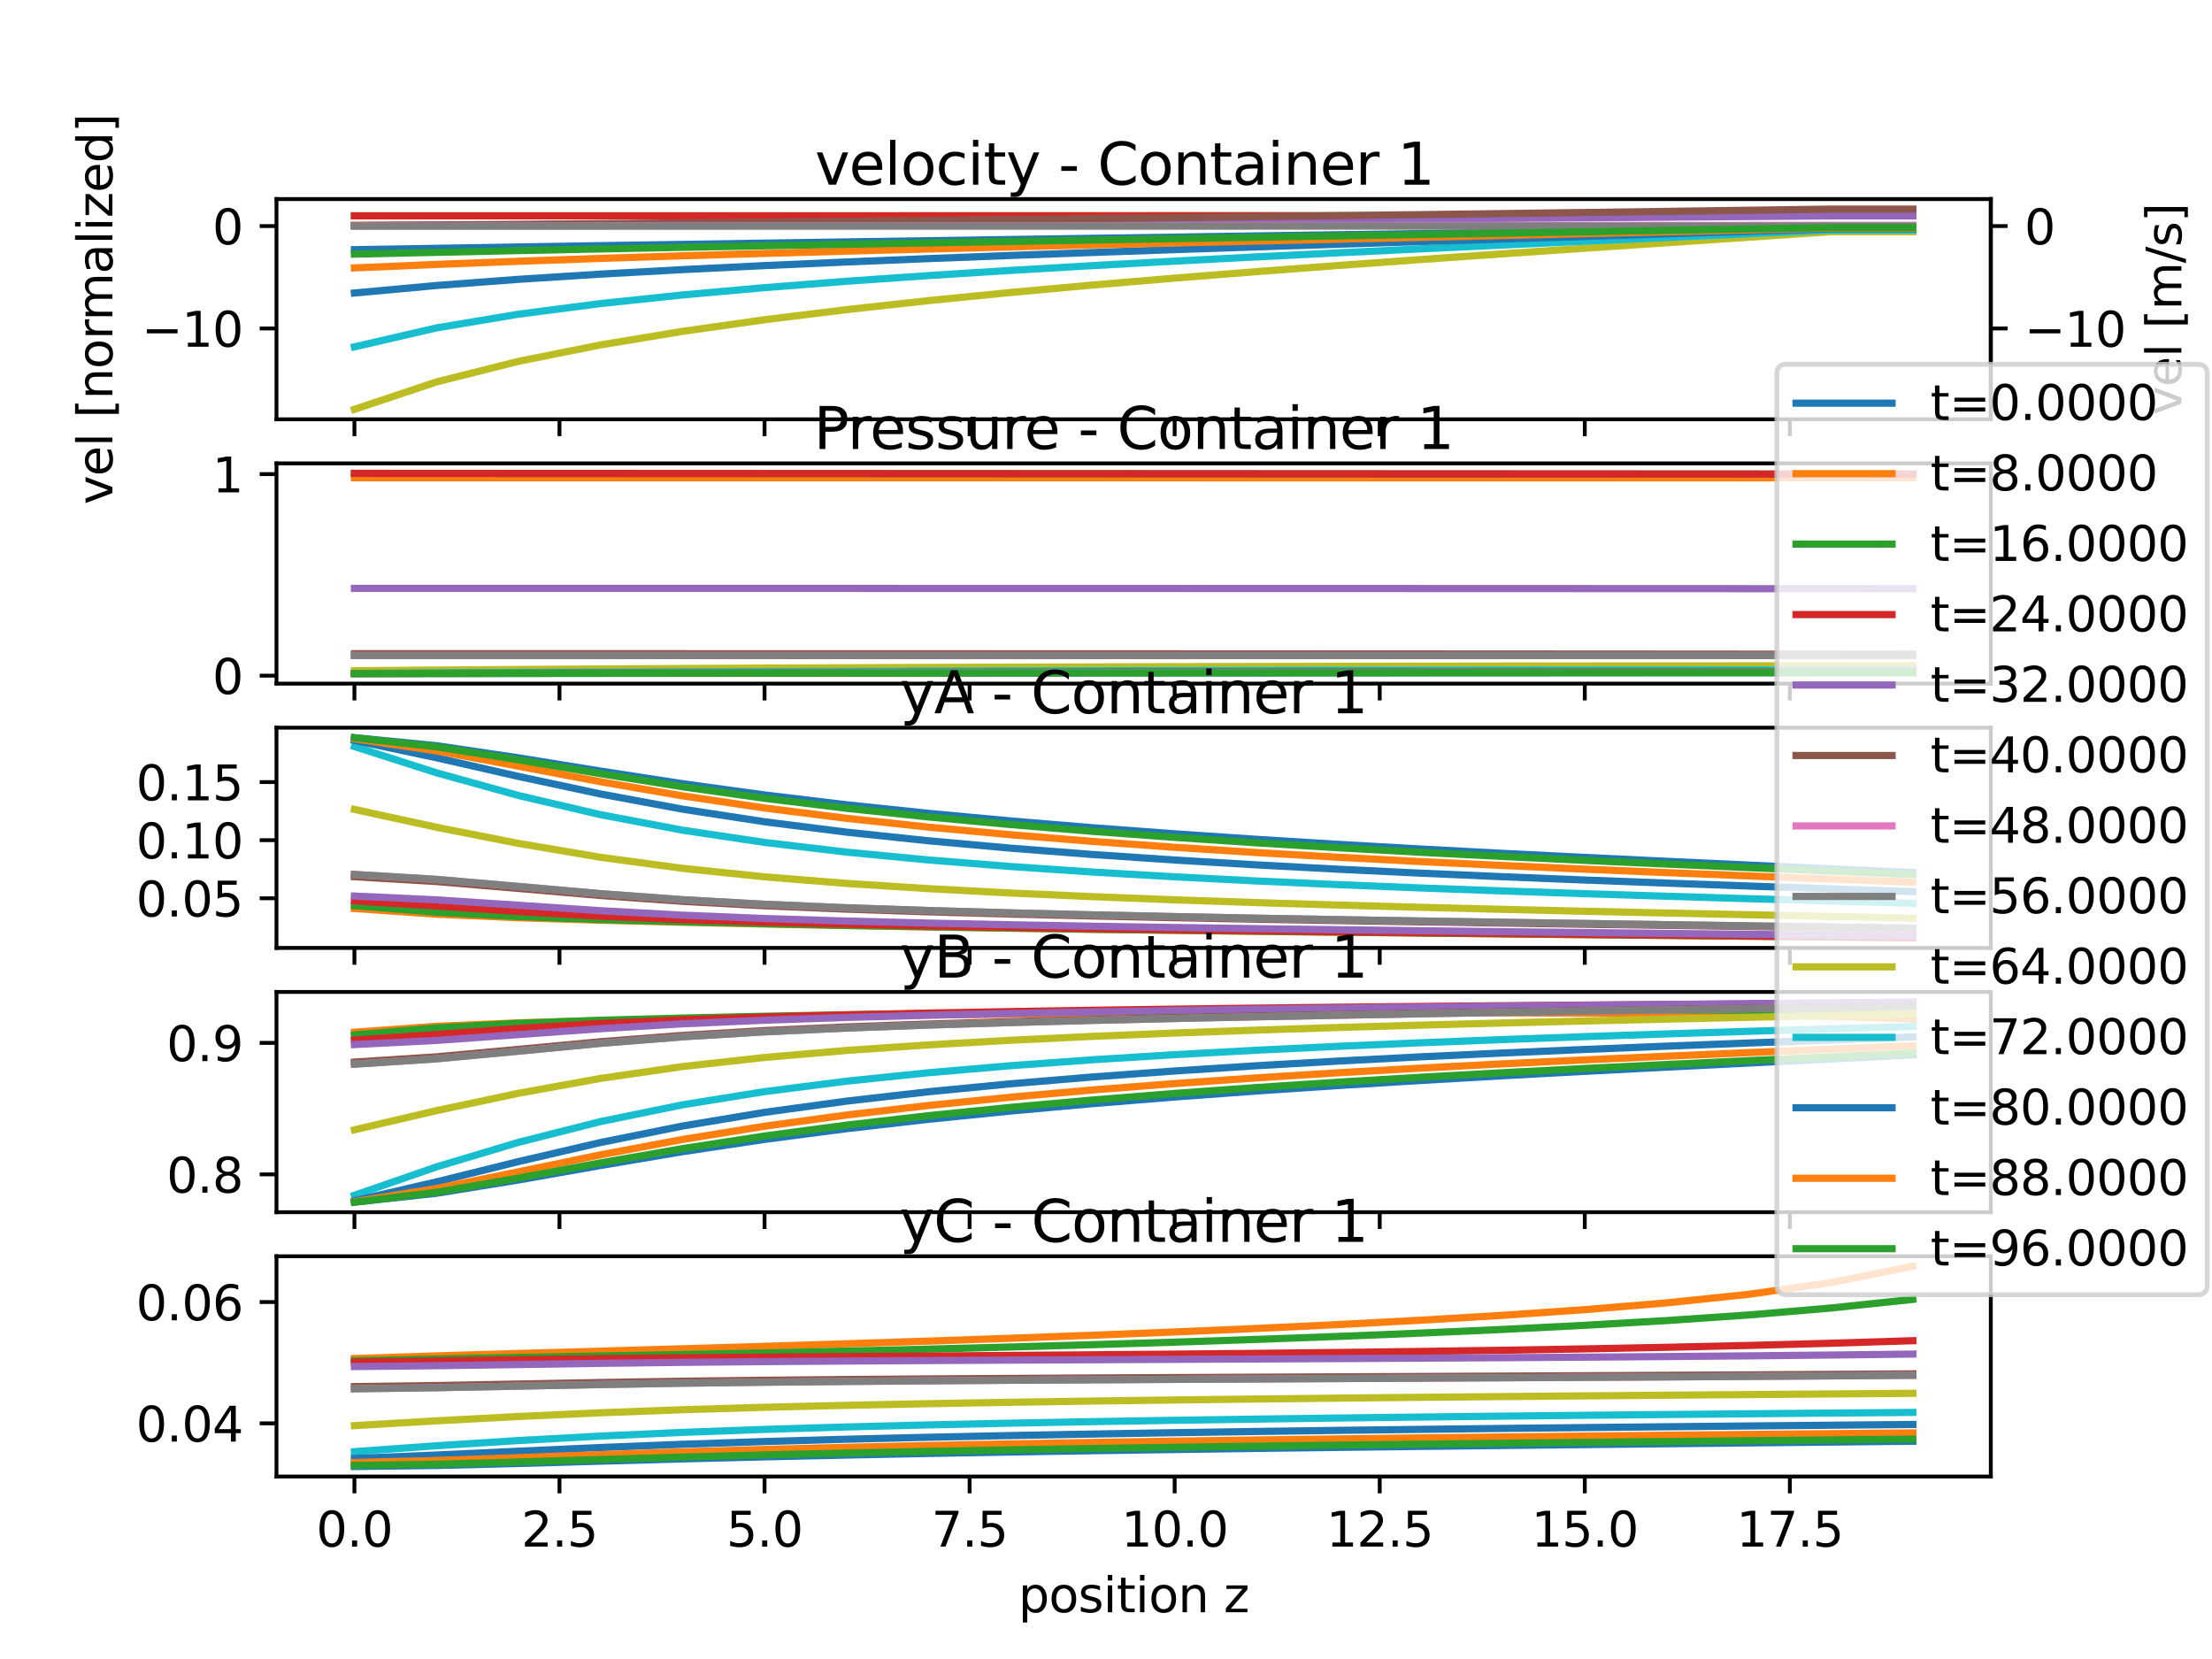 <?xml version="1.0" encoding="utf-8" standalone="no"?>
<!DOCTYPE svg PUBLIC "-//W3C//DTD SVG 1.1//EN"
  "http://www.w3.org/Graphics/SVG/1.1/DTD/svg11.dtd">
<svg xmlns:xlink="http://www.w3.org/1999/xlink" width="460.8pt" height="345.6pt" viewBox="0 0 460.8 345.6" xmlns="http://www.w3.org/2000/svg" version="1.1">
 <defs>
  <style type="text/css">*{stroke-linejoin: round; stroke-linecap: butt}</style>
 </defs>
 <g id="figure_1">
  <g id="patch_1">
   <path d="M 0 345.6 
L 460.8 345.6 
L 460.8 0 
L 0 0 
z
" style="fill: #ffffff"/>
  </g>
  <g id="axes_1">
   <g id="patch_2">
    <path d="M 57.6 87.353 
L 414.72 87.353 
L 414.72 41.472 
L 57.6 41.472 
z
" style="fill: #ffffff"/>
   </g>
   <g id="axes_2">
    <g id="patch_3">
     <path d="M 414.72 87.353 
L 414.72 87.353 
L 414.72 41.472 
L 414.72 41.472 
z
" style="fill: #ffffff"/>
    </g>
    <g id="matplotlib.axis_1"/>
    <g id="matplotlib.axis_2">
     <g id="ytick_1">
      <g id="line2d_1">
       <defs>
        <path id="mbb46ef69da" d="M 0 0 
L 3.5 0 
" style="stroke: #000000; stroke-width: 0.8"/>
       </defs>
       <g>
        <use xlink:href="#mbb46ef69da" x="414.72" y="68.425" style="stroke: #000000; stroke-width: 0.8"/>
       </g>
      </g>
      <g id="text_1">
       <!-- −10 -->
       <g transform="translate(421.72 72.225)scale(0.1 -0.1)">
        <defs>
         <path id="DejaVuSans-2212" d="M 678 2272 
L 4684 2272 
L 4684 1741 
L 678 1741 
L 678 2272 
z
" transform="scale(0.016)"/>
         <path id="DejaVuSans-31" d="M 794 531 
L 1825 531 
L 1825 4091 
L 703 3866 
L 703 4441 
L 1819 4666 
L 2450 4666 
L 2450 531 
L 3481 531 
L 3481 0 
L 794 0 
L 794 531 
z
" transform="scale(0.016)"/>
         <path id="DejaVuSans-30" d="M 2034 4250 
Q 1547 4250 1301 3770 
Q 1056 3291 1056 2328 
Q 1056 1369 1301 889 
Q 1547 409 2034 409 
Q 2525 409 2770 889 
Q 3016 1369 3016 2328 
Q 3016 3291 2770 3770 
Q 2525 4250 2034 4250 
z
M 2034 4750 
Q 2819 4750 3233 4129 
Q 3647 3509 3647 2328 
Q 3647 1150 3233 529 
Q 2819 -91 2034 -91 
Q 1250 -91 836 529 
Q 422 1150 422 2328 
Q 422 3509 836 4129 
Q 1250 4750 2034 4750 
z
" transform="scale(0.016)"/>
        </defs>
        <use xlink:href="#DejaVuSans-2212"/>
        <use xlink:href="#DejaVuSans-31" x="83.789"/>
        <use xlink:href="#DejaVuSans-30" x="147.412"/>
       </g>
      </g>
     </g>
     <g id="ytick_2">
      <g id="line2d_2">
       <g>
        <use xlink:href="#mbb46ef69da" x="414.72" y="47.096" style="stroke: #000000; stroke-width: 0.8"/>
       </g>
      </g>
      <g id="text_2">
       <!-- 0 -->
       <g transform="translate(421.72 50.895)scale(0.1 -0.1)">
        <use xlink:href="#DejaVuSans-30"/>
       </g>
      </g>
     </g>
     <g id="text_3">
      <!-- vel [m/s] -->
      <g transform="translate(454.423 86.488)rotate(-90)scale(0.1 -0.1)">
       <defs>
        <path id="DejaVuSans-76" d="M 191 3500 
L 800 3500 
L 1894 563 
L 2988 3500 
L 3597 3500 
L 2284 0 
L 1503 0 
L 191 3500 
z
" transform="scale(0.016)"/>
        <path id="DejaVuSans-65" d="M 3597 1894 
L 3597 1613 
L 953 1613 
Q 991 1019 1311 708 
Q 1631 397 2203 397 
Q 2534 397 2845 478 
Q 3156 559 3463 722 
L 3463 178 
Q 3153 47 2828 -22 
Q 2503 -91 2169 -91 
Q 1331 -91 842 396 
Q 353 884 353 1716 
Q 353 2575 817 3079 
Q 1281 3584 2069 3584 
Q 2775 3584 3186 3129 
Q 3597 2675 3597 1894 
z
M 3022 2063 
Q 3016 2534 2758 2815 
Q 2500 3097 2075 3097 
Q 1594 3097 1305 2825 
Q 1016 2553 972 2059 
L 3022 2063 
z
" transform="scale(0.016)"/>
        <path id="DejaVuSans-6c" d="M 603 4863 
L 1178 4863 
L 1178 0 
L 603 0 
L 603 4863 
z
" transform="scale(0.016)"/>
        <path id="DejaVuSans-20" transform="scale(0.016)"/>
        <path id="DejaVuSans-5b" d="M 550 4863 
L 1875 4863 
L 1875 4416 
L 1125 4416 
L 1125 -397 
L 1875 -397 
L 1875 -844 
L 550 -844 
L 550 4863 
z
" transform="scale(0.016)"/>
        <path id="DejaVuSans-6d" d="M 3328 2828 
Q 3544 3216 3844 3400 
Q 4144 3584 4550 3584 
Q 5097 3584 5394 3201 
Q 5691 2819 5691 2113 
L 5691 0 
L 5113 0 
L 5113 2094 
Q 5113 2597 4934 2840 
Q 4756 3084 4391 3084 
Q 3944 3084 3684 2787 
Q 3425 2491 3425 1978 
L 3425 0 
L 2847 0 
L 2847 2094 
Q 2847 2600 2669 2842 
Q 2491 3084 2119 3084 
Q 1678 3084 1418 2786 
Q 1159 2488 1159 1978 
L 1159 0 
L 581 0 
L 581 3500 
L 1159 3500 
L 1159 2956 
Q 1356 3278 1631 3431 
Q 1906 3584 2284 3584 
Q 2666 3584 2933 3390 
Q 3200 3197 3328 2828 
z
" transform="scale(0.016)"/>
        <path id="DejaVuSans-2f" d="M 1625 4666 
L 2156 4666 
L 531 -594 
L 0 -594 
L 1625 4666 
z
" transform="scale(0.016)"/>
        <path id="DejaVuSans-73" d="M 2834 3397 
L 2834 2853 
Q 2591 2978 2328 3040 
Q 2066 3103 1784 3103 
Q 1356 3103 1142 2972 
Q 928 2841 928 2578 
Q 928 2378 1081 2264 
Q 1234 2150 1697 2047 
L 1894 2003 
Q 2506 1872 2764 1633 
Q 3022 1394 3022 966 
Q 3022 478 2636 193 
Q 2250 -91 1575 -91 
Q 1294 -91 989 -36 
Q 684 19 347 128 
L 347 722 
Q 666 556 975 473 
Q 1284 391 1588 391 
Q 1994 391 2212 530 
Q 2431 669 2431 922 
Q 2431 1156 2273 1281 
Q 2116 1406 1581 1522 
L 1381 1569 
Q 847 1681 609 1914 
Q 372 2147 372 2553 
Q 372 3047 722 3315 
Q 1072 3584 1716 3584 
Q 2034 3584 2315 3537 
Q 2597 3491 2834 3397 
z
" transform="scale(0.016)"/>
        <path id="DejaVuSans-5d" d="M 1947 4863 
L 1947 -844 
L 622 -844 
L 622 -397 
L 1369 -397 
L 1369 4416 
L 622 4416 
L 622 4863 
L 1947 4863 
z
" transform="scale(0.016)"/>
       </defs>
       <use xlink:href="#DejaVuSans-76"/>
       <use xlink:href="#DejaVuSans-65" x="59.18"/>
       <use xlink:href="#DejaVuSans-6c" x="120.703"/>
       <use xlink:href="#DejaVuSans-20" x="148.486"/>
       <use xlink:href="#DejaVuSans-5b" x="180.273"/>
       <use xlink:href="#DejaVuSans-6d" x="219.287"/>
       <use xlink:href="#DejaVuSans-2f" x="316.699"/>
       <use xlink:href="#DejaVuSans-73" x="350.391"/>
       <use xlink:href="#DejaVuSans-5d" x="402.49"/>
      </g>
     </g>
    </g>
    <g id="patch_4">
     <path d="M 414.72 87.353 
L 414.72 41.472 
" style="fill: none; stroke: #000000; stroke-width: 0.8; stroke-linejoin: miter; stroke-linecap: square"/>
    </g>
   </g>
   <g id="matplotlib.axis_3">
    <g id="xtick_1">
     <g id="line2d_3">
      <defs>
       <path id="m376018f1e3" d="M 0 0 
L 0 3.5 
" style="stroke: #000000; stroke-width: 0.8"/>
      </defs>
      <g>
       <use xlink:href="#m376018f1e3" x="73.833" y="87.353" style="stroke: #000000; stroke-width: 0.8"/>
      </g>
     </g>
    </g>
    <g id="xtick_2">
     <g id="line2d_4">
      <g>
       <use xlink:href="#m376018f1e3" x="116.55" y="87.353" style="stroke: #000000; stroke-width: 0.8"/>
      </g>
     </g>
    </g>
    <g id="xtick_3">
     <g id="line2d_5">
      <g>
       <use xlink:href="#m376018f1e3" x="159.268" y="87.353" style="stroke: #000000; stroke-width: 0.8"/>
      </g>
     </g>
    </g>
    <g id="xtick_4">
     <g id="line2d_6">
      <g>
       <use xlink:href="#m376018f1e3" x="201.986" y="87.353" style="stroke: #000000; stroke-width: 0.8"/>
      </g>
     </g>
    </g>
    <g id="xtick_5">
     <g id="line2d_7">
      <g>
       <use xlink:href="#m376018f1e3" x="244.704" y="87.353" style="stroke: #000000; stroke-width: 0.8"/>
      </g>
     </g>
    </g>
    <g id="xtick_6">
     <g id="line2d_8">
      <g>
       <use xlink:href="#m376018f1e3" x="287.421" y="87.353" style="stroke: #000000; stroke-width: 0.8"/>
      </g>
     </g>
    </g>
    <g id="xtick_7">
     <g id="line2d_9">
      <g>
       <use xlink:href="#m376018f1e3" x="330.139" y="87.353" style="stroke: #000000; stroke-width: 0.8"/>
      </g>
     </g>
    </g>
    <g id="xtick_8">
     <g id="line2d_10">
      <g>
       <use xlink:href="#m376018f1e3" x="372.857" y="87.353" style="stroke: #000000; stroke-width: 0.8"/>
      </g>
     </g>
    </g>
   </g>
   <g id="matplotlib.axis_4">
    <g id="ytick_3">
     <g id="line2d_11">
      <defs>
       <path id="m773bfe38ee" d="M 0 0 
L -3.5 0 
" style="stroke: #000000; stroke-width: 0.8"/>
      </defs>
      <g>
       <use xlink:href="#m773bfe38ee" x="57.6" y="68.425" style="stroke: #000000; stroke-width: 0.8"/>
      </g>
     </g>
     <g id="text_4">
      <!-- −10 -->
      <g transform="translate(29.495 72.225)scale(0.1 -0.1)">
       <use xlink:href="#DejaVuSans-2212"/>
       <use xlink:href="#DejaVuSans-31" x="83.789"/>
       <use xlink:href="#DejaVuSans-30" x="147.412"/>
      </g>
     </g>
    </g>
    <g id="ytick_4">
     <g id="line2d_12">
      <g>
       <use xlink:href="#m773bfe38ee" x="57.6" y="47.096" style="stroke: #000000; stroke-width: 0.8"/>
      </g>
     </g>
     <g id="text_5">
      <!-- 0 -->
      <g transform="translate(44.237 50.895)scale(0.1 -0.1)">
       <use xlink:href="#DejaVuSans-30"/>
      </g>
     </g>
    </g>
    <g id="text_6">
     <!-- vel [normalized] -->
     <g transform="translate(23.416 105.112)rotate(-90)scale(0.1 -0.1)">
      <defs>
       <path id="DejaVuSans-6e" d="M 3513 2113 
L 3513 0 
L 2938 0 
L 2938 2094 
Q 2938 2591 2744 2837 
Q 2550 3084 2163 3084 
Q 1697 3084 1428 2787 
Q 1159 2491 1159 1978 
L 1159 0 
L 581 0 
L 581 3500 
L 1159 3500 
L 1159 2956 
Q 1366 3272 1645 3428 
Q 1925 3584 2291 3584 
Q 2894 3584 3203 3211 
Q 3513 2838 3513 2113 
z
" transform="scale(0.016)"/>
       <path id="DejaVuSans-6f" d="M 1959 3097 
Q 1497 3097 1228 2736 
Q 959 2375 959 1747 
Q 959 1119 1226 758 
Q 1494 397 1959 397 
Q 2419 397 2687 759 
Q 2956 1122 2956 1747 
Q 2956 2369 2687 2733 
Q 2419 3097 1959 3097 
z
M 1959 3584 
Q 2709 3584 3137 3096 
Q 3566 2609 3566 1747 
Q 3566 888 3137 398 
Q 2709 -91 1959 -91 
Q 1206 -91 779 398 
Q 353 888 353 1747 
Q 353 2609 779 3096 
Q 1206 3584 1959 3584 
z
" transform="scale(0.016)"/>
       <path id="DejaVuSans-72" d="M 2631 2963 
Q 2534 3019 2420 3045 
Q 2306 3072 2169 3072 
Q 1681 3072 1420 2755 
Q 1159 2438 1159 1844 
L 1159 0 
L 581 0 
L 581 3500 
L 1159 3500 
L 1159 2956 
Q 1341 3275 1631 3429 
Q 1922 3584 2338 3584 
Q 2397 3584 2469 3576 
Q 2541 3569 2628 3553 
L 2631 2963 
z
" transform="scale(0.016)"/>
       <path id="DejaVuSans-61" d="M 2194 1759 
Q 1497 1759 1228 1600 
Q 959 1441 959 1056 
Q 959 750 1161 570 
Q 1363 391 1709 391 
Q 2188 391 2477 730 
Q 2766 1069 2766 1631 
L 2766 1759 
L 2194 1759 
z
M 3341 1997 
L 3341 0 
L 2766 0 
L 2766 531 
Q 2569 213 2275 61 
Q 1981 -91 1556 -91 
Q 1019 -91 701 211 
Q 384 513 384 1019 
Q 384 1609 779 1909 
Q 1175 2209 1959 2209 
L 2766 2209 
L 2766 2266 
Q 2766 2663 2505 2880 
Q 2244 3097 1772 3097 
Q 1472 3097 1187 3025 
Q 903 2953 641 2809 
L 641 3341 
Q 956 3463 1253 3523 
Q 1550 3584 1831 3584 
Q 2591 3584 2966 3190 
Q 3341 2797 3341 1997 
z
" transform="scale(0.016)"/>
       <path id="DejaVuSans-69" d="M 603 3500 
L 1178 3500 
L 1178 0 
L 603 0 
L 603 3500 
z
M 603 4863 
L 1178 4863 
L 1178 4134 
L 603 4134 
L 603 4863 
z
" transform="scale(0.016)"/>
       <path id="DejaVuSans-7a" d="M 353 3500 
L 3084 3500 
L 3084 2975 
L 922 459 
L 3084 459 
L 3084 0 
L 275 0 
L 275 525 
L 2438 3041 
L 353 3041 
L 353 3500 
z
" transform="scale(0.016)"/>
       <path id="DejaVuSans-64" d="M 2906 2969 
L 2906 4863 
L 3481 4863 
L 3481 0 
L 2906 0 
L 2906 525 
Q 2725 213 2448 61 
Q 2172 -91 1784 -91 
Q 1150 -91 751 415 
Q 353 922 353 1747 
Q 353 2572 751 3078 
Q 1150 3584 1784 3584 
Q 2172 3584 2448 3432 
Q 2725 3281 2906 2969 
z
M 947 1747 
Q 947 1113 1208 752 
Q 1469 391 1925 391 
Q 2381 391 2643 752 
Q 2906 1113 2906 1747 
Q 2906 2381 2643 2742 
Q 2381 3103 1925 3103 
Q 1469 3103 1208 2742 
Q 947 2381 947 1747 
z
" transform="scale(0.016)"/>
      </defs>
      <use xlink:href="#DejaVuSans-76"/>
      <use xlink:href="#DejaVuSans-65" x="59.18"/>
      <use xlink:href="#DejaVuSans-6c" x="120.703"/>
      <use xlink:href="#DejaVuSans-20" x="148.486"/>
      <use xlink:href="#DejaVuSans-5b" x="180.273"/>
      <use xlink:href="#DejaVuSans-6e" x="219.287"/>
      <use xlink:href="#DejaVuSans-6f" x="282.666"/>
      <use xlink:href="#DejaVuSans-72" x="343.848"/>
      <use xlink:href="#DejaVuSans-6d" x="383.211"/>
      <use xlink:href="#DejaVuSans-61" x="480.623"/>
      <use xlink:href="#DejaVuSans-6c" x="541.902"/>
      <use xlink:href="#DejaVuSans-69" x="569.686"/>
      <use xlink:href="#DejaVuSans-7a" x="597.469"/>
      <use xlink:href="#DejaVuSans-65" x="649.959"/>
      <use xlink:href="#DejaVuSans-64" x="711.482"/>
      <use xlink:href="#DejaVuSans-5d" x="774.959"/>
     </g>
    </g>
   </g>
   <g id="line2d_13">
    <path d="M 73.833 52.013 
L 90.92 51.732 
L 108.007 51.452 
L 125.094 51.177 
L 142.181 50.911 
L 159.268 50.65 
L 176.355 50.395 
L 193.442 50.142 
L 210.529 49.892 
L 227.616 49.644 
L 244.704 49.396 
L 261.791 49.148 
L 278.878 48.9 
L 295.965 48.651 
L 313.052 48.4 
L 330.139 48.146 
L 347.226 47.89 
L 364.313 47.63 
L 381.4 47.366 
L 398.487 47.366 
" clip-path="url(#pc7547ccf84)" style="fill: none; stroke: #1f77b4; stroke-width: 1.5; stroke-linecap: square"/>
   </g>
   <g id="line2d_14">
    <path d="M 73.833 46.924 
L 90.92 46.931 
L 108.007 46.939 
L 125.094 46.946 
L 142.181 46.954 
L 159.268 46.962 
L 176.355 46.97 
L 193.442 46.979 
L 210.529 46.987 
L 227.616 46.996 
L 244.704 47.005 
L 261.791 47.015 
L 278.878 47.024 
L 295.965 47.034 
L 313.052 47.044 
L 330.139 47.054 
L 347.226 47.064 
L 364.313 47.075 
L 381.4 47.085 
L 398.487 47.085 
" clip-path="url(#pc7547ccf84)" style="fill: none; stroke: #ff7f0e; stroke-width: 1.5; stroke-linecap: square"/>
   </g>
   <g id="line2d_15">
    <path d="M 73.833 44.962 
L 90.92 44.961 
L 108.007 44.96 
L 125.094 44.959 
L 142.181 44.959 
L 159.268 44.958 
L 176.355 44.958 
L 193.442 44.957 
L 210.529 44.957 
L 227.616 44.957 
L 244.704 44.956 
L 261.791 44.956 
L 278.878 44.956 
L 295.965 44.955 
L 313.052 44.955 
L 330.139 44.955 
L 347.226 44.955 
L 364.313 44.954 
L 381.4 44.954 
L 398.487 44.954 
" clip-path="url(#pc7547ccf84)" style="fill: none; stroke: #2ca02c; stroke-width: 1.5; stroke-linecap: square"/>
   </g>
   <g id="line2d_16">
    <path d="M 73.833 44.963 
L 90.92 44.962 
L 108.007 44.96 
L 125.094 44.959 
L 142.181 44.958 
L 159.268 44.957 
L 176.355 44.957 
L 193.442 44.956 
L 210.529 44.955 
L 227.616 44.955 
L 244.704 44.954 
L 261.791 44.954 
L 278.878 44.953 
L 295.965 44.953 
L 313.052 44.952 
L 330.139 44.951 
L 347.226 44.951 
L 364.313 44.95 
L 381.4 44.95 
L 398.487 44.95 
" clip-path="url(#pc7547ccf84)" style="fill: none; stroke: #d62728; stroke-width: 1.5; stroke-linecap: square"/>
   </g>
   <g id="line2d_17">
    <path d="M 73.833 47.013 
L 90.92 46.927 
L 108.007 46.837 
L 125.094 46.743 
L 142.181 46.644 
L 159.268 46.542 
L 176.355 46.436 
L 193.442 46.327 
L 210.529 46.216 
L 227.616 46.103 
L 244.704 45.987 
L 261.791 45.869 
L 278.878 45.748 
L 295.965 45.626 
L 313.052 45.501 
L 330.139 45.375 
L 347.226 45.246 
L 364.313 45.114 
L 381.4 44.981 
L 398.487 44.981 
" clip-path="url(#pc7547ccf84)" style="fill: none; stroke: #9467bd; stroke-width: 1.5; stroke-linecap: square"/>
   </g>
   <g id="line2d_18">
    <path d="M 73.833 46.979 
L 90.92 46.857 
L 108.007 46.725 
L 125.094 46.582 
L 142.181 46.428 
L 159.268 46.265 
L 176.355 46.093 
L 193.442 45.914 
L 210.529 45.728 
L 227.616 45.536 
L 244.704 45.339 
L 261.791 45.135 
L 278.878 44.927 
L 295.965 44.712 
L 313.052 44.493 
L 330.139 44.268 
L 347.226 44.037 
L 364.313 43.8 
L 381.4 43.558 
L 398.487 43.558 
" clip-path="url(#pc7547ccf84)" style="fill: none; stroke: #8c564b; stroke-width: 1.5; stroke-linecap: square"/>
   </g>
   <g id="line2d_19">
    <path d="M 73.833 47.09 
L 90.92 47.084 
L 108.007 47.077 
L 125.094 47.069 
L 142.181 47.062 
L 159.268 47.053 
L 176.355 47.045 
L 193.442 47.036 
L 210.529 47.027 
L 227.616 47.017 
L 244.704 47.008 
L 261.791 46.999 
L 278.878 46.99 
L 295.965 46.981 
L 313.052 46.972 
L 330.139 46.963 
L 347.226 46.955 
L 364.313 46.947 
L 381.4 46.939 
L 398.487 46.939 
" clip-path="url(#pc7547ccf84)" style="fill: none; stroke: #e377c2; stroke-width: 1.5; stroke-linecap: square"/>
   </g>
   <g id="line2d_20">
    <path d="M 73.833 47.096 
L 90.92 47.096 
L 108.007 47.096 
L 125.094 47.095 
L 142.181 47.095 
L 159.268 47.095 
L 176.355 47.095 
L 193.442 47.094 
L 210.529 47.094 
L 227.616 47.094 
L 244.704 47.094 
L 261.791 47.093 
L 278.878 47.093 
L 295.965 47.093 
L 313.052 47.093 
L 330.139 47.092 
L 347.226 47.092 
L 364.313 47.092 
L 381.4 47.092 
L 398.487 47.092 
" clip-path="url(#pc7547ccf84)" style="fill: none; stroke: #7f7f7f; stroke-width: 1.5; stroke-linecap: square"/>
   </g>
   <g id="line2d_21">
    <path d="M 73.833 85.268 
L 90.92 79.563 
L 108.007 75.271 
L 125.094 71.853 
L 142.181 69.023 
L 159.268 66.607 
L 176.355 64.499 
L 193.442 62.624 
L 210.529 60.93 
L 227.616 59.376 
L 244.704 57.935 
L 261.791 56.581 
L 278.878 55.297 
L 295.965 54.067 
L 313.052 52.875 
L 330.139 51.711 
L 347.226 50.562 
L 364.313 49.418 
L 381.4 48.267 
L 398.487 48.267 
" clip-path="url(#pc7547ccf84)" style="fill: none; stroke: #bcbd22; stroke-width: 1.5; stroke-linecap: square"/>
   </g>
   <g id="line2d_22">
    <path d="M 73.833 72.258 
L 90.92 68.307 
L 108.007 65.451 
L 125.094 63.24 
L 142.181 61.441 
L 159.268 59.919 
L 176.355 58.592 
L 193.442 57.407 
L 210.529 56.329 
L 227.616 55.332 
L 244.704 54.398 
L 261.791 53.512 
L 278.878 52.663 
L 295.965 51.842 
L 313.052 51.041 
L 330.139 50.253 
L 347.226 49.471 
L 364.313 48.688 
L 381.4 47.899 
L 398.487 47.899 
" clip-path="url(#pc7547ccf84)" style="fill: none; stroke: #17becf; stroke-width: 1.5; stroke-linecap: square"/>
   </g>
   <g id="line2d_23">
    <path d="M 73.833 61.039 
L 90.92 59.474 
L 108.007 58.188 
L 125.094 57.104 
L 142.181 56.164 
L 159.268 55.329 
L 176.355 54.571 
L 193.442 53.872 
L 210.529 53.217 
L 227.616 52.597 
L 244.704 52.004 
L 261.791 51.431 
L 278.878 50.875 
L 295.965 50.329 
L 313.052 49.792 
L 330.139 49.258 
L 347.226 48.725 
L 364.313 48.189 
L 381.4 47.648 
L 398.487 47.648 
" clip-path="url(#pc7547ccf84)" style="fill: none; stroke: #1f77b4; stroke-width: 1.5; stroke-linecap: square"/>
   </g>
   <g id="line2d_24">
    <path d="M 73.833 55.808 
L 90.92 55.082 
L 108.007 54.426 
L 125.094 53.833 
L 142.181 53.291 
L 159.268 52.789 
L 176.355 52.317 
L 193.442 51.868 
L 210.529 51.438 
L 227.616 51.022 
L 244.704 50.616 
L 261.791 50.219 
L 278.878 49.828 
L 295.965 49.441 
L 313.052 49.055 
L 330.139 48.67 
L 347.226 48.284 
L 364.313 47.894 
L 381.4 47.499 
L 398.487 47.499 
" clip-path="url(#pc7547ccf84)" style="fill: none; stroke: #ff7f0e; stroke-width: 1.5; stroke-linecap: square"/>
   </g>
   <g id="line2d_25">
    <path d="M 73.833 52.938 
L 90.92 52.565 
L 108.007 52.202 
L 125.094 51.855 
L 142.181 51.524 
L 159.268 51.205 
L 176.355 50.896 
L 193.442 50.595 
L 210.529 50.299 
L 227.616 50.007 
L 244.704 49.719 
L 261.791 49.432 
L 278.878 49.146 
L 295.965 48.86 
L 313.052 48.573 
L 330.139 48.285 
L 347.226 47.994 
L 364.313 47.7 
L 381.4 47.401 
L 398.487 47.401 
" clip-path="url(#pc7547ccf84)" style="fill: none; stroke: #2ca02c; stroke-width: 1.5; stroke-linecap: square"/>
   </g>
   <g id="patch_5">
    <path d="M 57.6 87.353 
L 57.6 41.472 
" style="fill: none; stroke: #000000; stroke-width: 0.8; stroke-linejoin: miter; stroke-linecap: square"/>
   </g>
   <g id="patch_6">
    <path d="M 414.72 87.353 
L 414.72 41.472 
" style="fill: none; stroke: #000000; stroke-width: 0.8; stroke-linejoin: miter; stroke-linecap: square"/>
   </g>
   <g id="patch_7">
    <path d="M 57.6 87.353 
L 414.72 87.353 
" style="fill: none; stroke: #000000; stroke-width: 0.8; stroke-linejoin: miter; stroke-linecap: square"/>
   </g>
   <g id="patch_8">
    <path d="M 57.6 41.472 
L 414.72 41.472 
" style="fill: none; stroke: #000000; stroke-width: 0.8; stroke-linejoin: miter; stroke-linecap: square"/>
   </g>
   <g id="text_7">
    <!-- velocity - Container 1  -->
    <g transform="translate(169.779 38.472)scale(0.12 -0.12)">
     <defs>
      <path id="DejaVuSans-63" d="M 3122 3366 
L 3122 2828 
Q 2878 2963 2633 3030 
Q 2388 3097 2138 3097 
Q 1578 3097 1268 2742 
Q 959 2388 959 1747 
Q 959 1106 1268 751 
Q 1578 397 2138 397 
Q 2388 397 2633 464 
Q 2878 531 3122 666 
L 3122 134 
Q 2881 22 2623 -34 
Q 2366 -91 2075 -91 
Q 1284 -91 818 406 
Q 353 903 353 1747 
Q 353 2603 823 3093 
Q 1294 3584 2113 3584 
Q 2378 3584 2631 3529 
Q 2884 3475 3122 3366 
z
" transform="scale(0.016)"/>
      <path id="DejaVuSans-74" d="M 1172 4494 
L 1172 3500 
L 2356 3500 
L 2356 3053 
L 1172 3053 
L 1172 1153 
Q 1172 725 1289 603 
Q 1406 481 1766 481 
L 2356 481 
L 2356 0 
L 1766 0 
Q 1100 0 847 248 
Q 594 497 594 1153 
L 594 3053 
L 172 3053 
L 172 3500 
L 594 3500 
L 594 4494 
L 1172 4494 
z
" transform="scale(0.016)"/>
      <path id="DejaVuSans-79" d="M 2059 -325 
Q 1816 -950 1584 -1140 
Q 1353 -1331 966 -1331 
L 506 -1331 
L 506 -850 
L 844 -850 
Q 1081 -850 1212 -737 
Q 1344 -625 1503 -206 
L 1606 56 
L 191 3500 
L 800 3500 
L 1894 763 
L 2988 3500 
L 3597 3500 
L 2059 -325 
z
" transform="scale(0.016)"/>
      <path id="DejaVuSans-2d" d="M 313 2009 
L 1997 2009 
L 1997 1497 
L 313 1497 
L 313 2009 
z
" transform="scale(0.016)"/>
      <path id="DejaVuSans-43" d="M 4122 4306 
L 4122 3641 
Q 3803 3938 3442 4084 
Q 3081 4231 2675 4231 
Q 1875 4231 1450 3742 
Q 1025 3253 1025 2328 
Q 1025 1406 1450 917 
Q 1875 428 2675 428 
Q 3081 428 3442 575 
Q 3803 722 4122 1019 
L 4122 359 
Q 3791 134 3420 21 
Q 3050 -91 2638 -91 
Q 1578 -91 968 557 
Q 359 1206 359 2328 
Q 359 3453 968 4101 
Q 1578 4750 2638 4750 
Q 3056 4750 3426 4639 
Q 3797 4528 4122 4306 
z
" transform="scale(0.016)"/>
     </defs>
     <use xlink:href="#DejaVuSans-76"/>
     <use xlink:href="#DejaVuSans-65" x="59.18"/>
     <use xlink:href="#DejaVuSans-6c" x="120.703"/>
     <use xlink:href="#DejaVuSans-6f" x="148.486"/>
     <use xlink:href="#DejaVuSans-63" x="209.668"/>
     <use xlink:href="#DejaVuSans-69" x="264.648"/>
     <use xlink:href="#DejaVuSans-74" x="292.432"/>
     <use xlink:href="#DejaVuSans-79" x="331.641"/>
     <use xlink:href="#DejaVuSans-20" x="390.82"/>
     <use xlink:href="#DejaVuSans-2d" x="422.607"/>
     <use xlink:href="#DejaVuSans-20" x="458.691"/>
     <use xlink:href="#DejaVuSans-43" x="490.479"/>
     <use xlink:href="#DejaVuSans-6f" x="560.303"/>
     <use xlink:href="#DejaVuSans-6e" x="621.484"/>
     <use xlink:href="#DejaVuSans-74" x="684.863"/>
     <use xlink:href="#DejaVuSans-61" x="724.072"/>
     <use xlink:href="#DejaVuSans-69" x="785.352"/>
     <use xlink:href="#DejaVuSans-6e" x="813.135"/>
     <use xlink:href="#DejaVuSans-65" x="876.514"/>
     <use xlink:href="#DejaVuSans-72" x="938.037"/>
     <use xlink:href="#DejaVuSans-20" x="979.15"/>
     <use xlink:href="#DejaVuSans-31" x="1010.938"/>
     <use xlink:href="#DejaVuSans-20" x="1074.561"/>
    </g>
   </g>
  </g>
  <g id="axes_3">
   <g id="patch_9">
    <path d="M 57.6 142.411 
L 414.72 142.411 
L 414.72 96.53 
L 57.6 96.53 
z
" style="fill: #ffffff"/>
   </g>
   <g id="matplotlib.axis_5">
    <g id="xtick_9">
     <g id="line2d_26">
      <g>
       <use xlink:href="#m376018f1e3" x="73.833" y="142.411" style="stroke: #000000; stroke-width: 0.8"/>
      </g>
     </g>
    </g>
    <g id="xtick_10">
     <g id="line2d_27">
      <g>
       <use xlink:href="#m376018f1e3" x="116.55" y="142.411" style="stroke: #000000; stroke-width: 0.8"/>
      </g>
     </g>
    </g>
    <g id="xtick_11">
     <g id="line2d_28">
      <g>
       <use xlink:href="#m376018f1e3" x="159.268" y="142.411" style="stroke: #000000; stroke-width: 0.8"/>
      </g>
     </g>
    </g>
    <g id="xtick_12">
     <g id="line2d_29">
      <g>
       <use xlink:href="#m376018f1e3" x="201.986" y="142.411" style="stroke: #000000; stroke-width: 0.8"/>
      </g>
     </g>
    </g>
    <g id="xtick_13">
     <g id="line2d_30">
      <g>
       <use xlink:href="#m376018f1e3" x="244.704" y="142.411" style="stroke: #000000; stroke-width: 0.8"/>
      </g>
     </g>
    </g>
    <g id="xtick_14">
     <g id="line2d_31">
      <g>
       <use xlink:href="#m376018f1e3" x="287.421" y="142.411" style="stroke: #000000; stroke-width: 0.8"/>
      </g>
     </g>
    </g>
    <g id="xtick_15">
     <g id="line2d_32">
      <g>
       <use xlink:href="#m376018f1e3" x="330.139" y="142.411" style="stroke: #000000; stroke-width: 0.8"/>
      </g>
     </g>
    </g>
    <g id="xtick_16">
     <g id="line2d_33">
      <g>
       <use xlink:href="#m376018f1e3" x="372.857" y="142.411" style="stroke: #000000; stroke-width: 0.8"/>
      </g>
     </g>
    </g>
   </g>
   <g id="matplotlib.axis_6">
    <g id="ytick_5">
     <g id="line2d_34">
      <g>
       <use xlink:href="#m773bfe38ee" x="57.6" y="140.755" style="stroke: #000000; stroke-width: 0.8"/>
      </g>
     </g>
     <g id="text_8">
      <!-- 0 -->
      <g transform="translate(44.237 144.555)scale(0.1 -0.1)">
       <use xlink:href="#DejaVuSans-30"/>
      </g>
     </g>
    </g>
    <g id="ytick_6">
     <g id="line2d_35">
      <g>
       <use xlink:href="#m773bfe38ee" x="57.6" y="98.772" style="stroke: #000000; stroke-width: 0.8"/>
      </g>
     </g>
     <g id="text_9">
      <!-- 1 -->
      <g transform="translate(44.237 102.571)scale(0.1 -0.1)">
       <use xlink:href="#DejaVuSans-31"/>
      </g>
     </g>
    </g>
   </g>
   <g id="line2d_36">
    <path d="M 73.833 140.326 
L 90.92 140.307 
L 108.007 140.29 
L 125.094 140.273 
L 142.181 140.258 
L 159.268 140.244 
L 176.355 140.23 
L 193.442 140.218 
L 210.529 140.206 
L 227.616 140.196 
L 244.704 140.186 
L 261.791 140.178 
L 278.878 140.17 
L 295.965 140.163 
L 313.052 140.157 
L 330.139 140.153 
L 347.226 140.149 
L 364.313 140.146 
L 381.4 140.144 
L 398.487 140.143 
" clip-path="url(#p11bdd1e0c3)" style="fill: none; stroke: #1f77b4; stroke-width: 1.5; stroke-linecap: square"/>
   </g>
   <g id="line2d_37">
    <path d="M 73.833 99.533 
L 90.92 99.534 
L 108.007 99.535 
L 125.094 99.535 
L 142.181 99.536 
L 159.268 99.536 
L 176.355 99.537 
L 193.442 99.537 
L 210.529 99.538 
L 227.616 99.538 
L 244.704 99.538 
L 261.791 99.539 
L 278.878 99.539 
L 295.965 99.539 
L 313.052 99.54 
L 330.139 99.54 
L 347.226 99.54 
L 364.313 99.54 
L 381.4 99.54 
L 398.487 99.54 
" clip-path="url(#p11bdd1e0c3)" style="fill: none; stroke: #ff7f0e; stroke-width: 1.5; stroke-linecap: square"/>
   </g>
   <g id="line2d_38">
    <path d="M 73.833 98.615 
L 90.92 98.623 
L 108.007 98.631 
L 125.094 98.639 
L 142.181 98.647 
L 159.268 98.655 
L 176.355 98.663 
L 193.442 98.671 
L 210.529 98.68 
L 227.616 98.688 
L 244.704 98.696 
L 261.791 98.704 
L 278.878 98.712 
L 295.965 98.72 
L 313.052 98.728 
L 330.139 98.736 
L 347.226 98.744 
L 364.313 98.752 
L 381.4 98.76 
L 398.487 98.768 
" clip-path="url(#p11bdd1e0c3)" style="fill: none; stroke: #2ca02c; stroke-width: 1.5; stroke-linecap: square"/>
   </g>
   <g id="line2d_39">
    <path d="M 73.833 98.615 
L 90.92 98.623 
L 108.007 98.631 
L 125.094 98.639 
L 142.181 98.647 
L 159.268 98.655 
L 176.355 98.663 
L 193.442 98.671 
L 210.529 98.679 
L 227.616 98.687 
L 244.704 98.695 
L 261.791 98.704 
L 278.878 98.712 
L 295.965 98.72 
L 313.052 98.728 
L 330.139 98.736 
L 347.226 98.744 
L 364.313 98.752 
L 381.4 98.76 
L 398.487 98.768 
" clip-path="url(#p11bdd1e0c3)" style="fill: none; stroke: #d62728; stroke-width: 1.5; stroke-linecap: square"/>
   </g>
   <g id="line2d_40">
    <path d="M 73.833 122.571 
L 90.92 122.571 
L 108.007 122.572 
L 125.094 122.573 
L 142.181 122.574 
L 159.268 122.576 
L 176.355 122.578 
L 193.442 122.581 
L 210.529 122.583 
L 227.616 122.587 
L 244.704 122.59 
L 261.791 122.595 
L 278.878 122.599 
L 295.965 122.604 
L 313.052 122.61 
L 330.139 122.616 
L 347.226 122.622 
L 364.313 122.629 
L 381.4 122.637 
L 398.487 122.645 
" clip-path="url(#p11bdd1e0c3)" style="fill: none; stroke: #9467bd; stroke-width: 1.5; stroke-linecap: square"/>
   </g>
   <g id="line2d_41">
    <path d="M 73.833 136.177 
L 90.92 136.178 
L 108.007 136.179 
L 125.094 136.18 
L 142.181 136.182 
L 159.268 136.185 
L 176.355 136.188 
L 193.442 136.191 
L 210.529 136.196 
L 227.616 136.201 
L 244.704 136.207 
L 261.791 136.214 
L 278.878 136.221 
L 295.965 136.229 
L 313.052 136.238 
L 330.139 136.248 
L 347.226 136.258 
L 364.313 136.27 
L 381.4 136.282 
L 398.487 136.296 
" clip-path="url(#p11bdd1e0c3)" style="fill: none; stroke: #8c564b; stroke-width: 1.5; stroke-linecap: square"/>
   </g>
   <g id="line2d_42">
    <path d="M 73.833 136.546 
L 90.92 136.546 
L 108.007 136.546 
L 125.094 136.546 
L 142.181 136.547 
L 159.268 136.547 
L 176.355 136.547 
L 193.442 136.547 
L 210.529 136.547 
L 227.616 136.548 
L 244.704 136.548 
L 261.791 136.548 
L 278.878 136.549 
L 295.965 136.549 
L 313.052 136.549 
L 330.139 136.55 
L 347.226 136.55 
L 364.313 136.551 
L 381.4 136.551 
L 398.487 136.552 
" clip-path="url(#p11bdd1e0c3)" style="fill: none; stroke: #e377c2; stroke-width: 1.5; stroke-linecap: square"/>
   </g>
   <g id="line2d_43">
    <path d="M 73.833 136.557 
L 90.92 136.557 
L 108.007 136.557 
L 125.094 136.557 
L 142.181 136.557 
L 159.268 136.557 
L 176.355 136.557 
L 193.442 136.557 
L 210.529 136.557 
L 227.616 136.557 
L 244.704 136.557 
L 261.791 136.557 
L 278.878 136.557 
L 295.965 136.557 
L 313.052 136.557 
L 330.139 136.557 
L 347.226 136.557 
L 364.313 136.557 
L 381.4 136.557 
L 398.487 136.557 
" clip-path="url(#p11bdd1e0c3)" style="fill: none; stroke: #7f7f7f; stroke-width: 1.5; stroke-linecap: square"/>
   </g>
   <g id="line2d_44">
    <path d="M 73.833 139.725 
L 90.92 139.582 
L 108.007 139.46 
L 125.094 139.354 
L 142.181 139.261 
L 159.268 139.179 
L 176.355 139.106 
L 193.442 139.04 
L 210.529 138.982 
L 227.616 138.93 
L 244.704 138.884 
L 261.791 138.843 
L 278.878 138.807 
L 295.965 138.777 
L 313.052 138.75 
L 330.139 138.729 
L 347.226 138.711 
L 364.313 138.698 
L 381.4 138.69 
L 398.487 138.685 
" clip-path="url(#p11bdd1e0c3)" style="fill: none; stroke: #bcbd22; stroke-width: 1.5; stroke-linecap: square"/>
   </g>
   <g id="line2d_45">
    <path d="M 73.833 140.258 
L 90.92 140.164 
L 108.007 140.084 
L 125.094 140.015 
L 142.181 139.954 
L 159.268 139.901 
L 176.355 139.852 
L 193.442 139.809 
L 210.529 139.771 
L 227.616 139.736 
L 244.704 139.705 
L 261.791 139.677 
L 278.878 139.653 
L 295.965 139.632 
L 313.052 139.615 
L 330.139 139.6 
L 347.226 139.588 
L 364.313 139.579 
L 381.4 139.573 
L 398.487 139.57 
" clip-path="url(#p11bdd1e0c3)" style="fill: none; stroke: #17becf; stroke-width: 1.5; stroke-linecap: square"/>
   </g>
   <g id="line2d_46">
    <path d="M 73.833 140.303 
L 90.92 140.251 
L 108.007 140.204 
L 125.094 140.163 
L 142.181 140.125 
L 159.268 140.091 
L 176.355 140.06 
L 193.442 140.032 
L 210.529 140.007 
L 227.616 139.984 
L 244.704 139.963 
L 261.791 139.945 
L 278.878 139.928 
L 295.965 139.914 
L 313.052 139.902 
L 330.139 139.892 
L 347.226 139.884 
L 364.313 139.878 
L 381.4 139.873 
L 398.487 139.871 
" clip-path="url(#p11bdd1e0c3)" style="fill: none; stroke: #1f77b4; stroke-width: 1.5; stroke-linecap: square"/>
   </g>
   <g id="line2d_47">
    <path d="M 73.833 140.317 
L 90.92 140.284 
L 108.007 140.254 
L 125.094 140.227 
L 142.181 140.201 
L 159.268 140.178 
L 176.355 140.157 
L 193.442 140.137 
L 210.529 140.119 
L 227.616 140.103 
L 244.704 140.088 
L 261.791 140.075 
L 278.878 140.063 
L 295.965 140.053 
L 313.052 140.044 
L 330.139 140.037 
L 347.226 140.031 
L 364.313 140.026 
L 381.4 140.023 
L 398.487 140.022 
" clip-path="url(#p11bdd1e0c3)" style="fill: none; stroke: #ff7f0e; stroke-width: 1.5; stroke-linecap: square"/>
   </g>
   <g id="line2d_48">
    <path d="M 73.833 140.323 
L 90.92 140.302 
L 108.007 140.281 
L 125.094 140.262 
L 142.181 140.244 
L 159.268 140.227 
L 176.355 140.212 
L 193.442 140.198 
L 210.529 140.184 
L 227.616 140.172 
L 244.704 140.162 
L 261.791 140.152 
L 278.878 140.143 
L 295.965 140.135 
L 313.052 140.129 
L 330.139 140.123 
L 347.226 140.119 
L 364.313 140.115 
L 381.4 140.113 
L 398.487 140.112 
" clip-path="url(#p11bdd1e0c3)" style="fill: none; stroke: #2ca02c; stroke-width: 1.5; stroke-linecap: square"/>
   </g>
   <g id="patch_10">
    <path d="M 57.6 142.411 
L 57.6 96.53 
" style="fill: none; stroke: #000000; stroke-width: 0.8; stroke-linejoin: miter; stroke-linecap: square"/>
   </g>
   <g id="patch_11">
    <path d="M 414.72 142.411 
L 414.72 96.53 
" style="fill: none; stroke: #000000; stroke-width: 0.8; stroke-linejoin: miter; stroke-linecap: square"/>
   </g>
   <g id="patch_12">
    <path d="M 57.6 142.411 
L 414.72 142.411 
" style="fill: none; stroke: #000000; stroke-width: 0.8; stroke-linejoin: miter; stroke-linecap: square"/>
   </g>
   <g id="patch_13">
    <path d="M 57.6 96.53 
L 414.72 96.53 
" style="fill: none; stroke: #000000; stroke-width: 0.8; stroke-linejoin: miter; stroke-linecap: square"/>
   </g>
   <g id="text_10">
    <!-- Pressure - Container 1 -->
    <g transform="translate(169.523 93.53)scale(0.12 -0.12)">
     <defs>
      <path id="DejaVuSans-50" d="M 1259 4147 
L 1259 2394 
L 2053 2394 
Q 2494 2394 2734 2622 
Q 2975 2850 2975 3272 
Q 2975 3691 2734 3919 
Q 2494 4147 2053 4147 
L 1259 4147 
z
M 628 4666 
L 2053 4666 
Q 2838 4666 3239 4311 
Q 3641 3956 3641 3272 
Q 3641 2581 3239 2228 
Q 2838 1875 2053 1875 
L 1259 1875 
L 1259 0 
L 628 0 
L 628 4666 
z
" transform="scale(0.016)"/>
      <path id="DejaVuSans-75" d="M 544 1381 
L 544 3500 
L 1119 3500 
L 1119 1403 
Q 1119 906 1312 657 
Q 1506 409 1894 409 
Q 2359 409 2629 706 
Q 2900 1003 2900 1516 
L 2900 3500 
L 3475 3500 
L 3475 0 
L 2900 0 
L 2900 538 
Q 2691 219 2414 64 
Q 2138 -91 1772 -91 
Q 1169 -91 856 284 
Q 544 659 544 1381 
z
M 1991 3584 
L 1991 3584 
z
" transform="scale(0.016)"/>
     </defs>
     <use xlink:href="#DejaVuSans-50"/>
     <use xlink:href="#DejaVuSans-72" x="58.553"/>
     <use xlink:href="#DejaVuSans-65" x="97.416"/>
     <use xlink:href="#DejaVuSans-73" x="158.939"/>
     <use xlink:href="#DejaVuSans-73" x="211.039"/>
     <use xlink:href="#DejaVuSans-75" x="263.139"/>
     <use xlink:href="#DejaVuSans-72" x="326.518"/>
     <use xlink:href="#DejaVuSans-65" x="365.381"/>
     <use xlink:href="#DejaVuSans-20" x="426.904"/>
     <use xlink:href="#DejaVuSans-2d" x="458.691"/>
     <use xlink:href="#DejaVuSans-20" x="494.775"/>
     <use xlink:href="#DejaVuSans-43" x="526.562"/>
     <use xlink:href="#DejaVuSans-6f" x="596.387"/>
     <use xlink:href="#DejaVuSans-6e" x="657.568"/>
     <use xlink:href="#DejaVuSans-74" x="720.947"/>
     <use xlink:href="#DejaVuSans-61" x="760.156"/>
     <use xlink:href="#DejaVuSans-69" x="821.436"/>
     <use xlink:href="#DejaVuSans-6e" x="849.219"/>
     <use xlink:href="#DejaVuSans-65" x="912.598"/>
     <use xlink:href="#DejaVuSans-72" x="974.121"/>
     <use xlink:href="#DejaVuSans-20" x="1015.234"/>
     <use xlink:href="#DejaVuSans-31" x="1047.021"/>
    </g>
   </g>
  </g>
  <g id="axes_4">
   <g id="patch_14">
    <path d="M 57.6 197.469 
L 414.72 197.469 
L 414.72 151.587 
L 57.6 151.587 
z
" style="fill: #ffffff"/>
   </g>
   <g id="matplotlib.axis_7">
    <g id="xtick_17">
     <g id="line2d_49">
      <g>
       <use xlink:href="#m376018f1e3" x="73.833" y="197.469" style="stroke: #000000; stroke-width: 0.8"/>
      </g>
     </g>
    </g>
    <g id="xtick_18">
     <g id="line2d_50">
      <g>
       <use xlink:href="#m376018f1e3" x="116.55" y="197.469" style="stroke: #000000; stroke-width: 0.8"/>
      </g>
     </g>
    </g>
    <g id="xtick_19">
     <g id="line2d_51">
      <g>
       <use xlink:href="#m376018f1e3" x="159.268" y="197.469" style="stroke: #000000; stroke-width: 0.8"/>
      </g>
     </g>
    </g>
    <g id="xtick_20">
     <g id="line2d_52">
      <g>
       <use xlink:href="#m376018f1e3" x="201.986" y="197.469" style="stroke: #000000; stroke-width: 0.8"/>
      </g>
     </g>
    </g>
    <g id="xtick_21">
     <g id="line2d_53">
      <g>
       <use xlink:href="#m376018f1e3" x="244.704" y="197.469" style="stroke: #000000; stroke-width: 0.8"/>
      </g>
     </g>
    </g>
    <g id="xtick_22">
     <g id="line2d_54">
      <g>
       <use xlink:href="#m376018f1e3" x="287.421" y="197.469" style="stroke: #000000; stroke-width: 0.8"/>
      </g>
     </g>
    </g>
    <g id="xtick_23">
     <g id="line2d_55">
      <g>
       <use xlink:href="#m376018f1e3" x="330.139" y="197.469" style="stroke: #000000; stroke-width: 0.8"/>
      </g>
     </g>
    </g>
    <g id="xtick_24">
     <g id="line2d_56">
      <g>
       <use xlink:href="#m376018f1e3" x="372.857" y="197.469" style="stroke: #000000; stroke-width: 0.8"/>
      </g>
     </g>
    </g>
   </g>
   <g id="matplotlib.axis_8">
    <g id="ytick_7">
     <g id="line2d_57">
      <g>
       <use xlink:href="#m773bfe38ee" x="57.6" y="187.124" style="stroke: #000000; stroke-width: 0.8"/>
      </g>
     </g>
     <g id="text_11">
      <!-- 0.05 -->
      <g transform="translate(28.334 190.923)scale(0.1 -0.1)">
       <defs>
        <path id="DejaVuSans-2e" d="M 684 794 
L 1344 794 
L 1344 0 
L 684 0 
L 684 794 
z
" transform="scale(0.016)"/>
        <path id="DejaVuSans-35" d="M 691 4666 
L 3169 4666 
L 3169 4134 
L 1269 4134 
L 1269 2991 
Q 1406 3038 1543 3061 
Q 1681 3084 1819 3084 
Q 2600 3084 3056 2656 
Q 3513 2228 3513 1497 
Q 3513 744 3044 326 
Q 2575 -91 1722 -91 
Q 1428 -91 1123 -41 
Q 819 9 494 109 
L 494 744 
Q 775 591 1075 516 
Q 1375 441 1709 441 
Q 2250 441 2565 725 
Q 2881 1009 2881 1497 
Q 2881 1984 2565 2268 
Q 2250 2553 1709 2553 
Q 1456 2553 1204 2497 
Q 953 2441 691 2322 
L 691 4666 
z
" transform="scale(0.016)"/>
       </defs>
       <use xlink:href="#DejaVuSans-30"/>
       <use xlink:href="#DejaVuSans-2e" x="63.623"/>
       <use xlink:href="#DejaVuSans-30" x="95.41"/>
       <use xlink:href="#DejaVuSans-35" x="159.033"/>
      </g>
     </g>
    </g>
    <g id="ytick_8">
     <g id="line2d_58">
      <g>
       <use xlink:href="#m773bfe38ee" x="57.6" y="175.022" style="stroke: #000000; stroke-width: 0.8"/>
      </g>
     </g>
     <g id="text_12">
      <!-- 0.10 -->
      <g transform="translate(28.334 178.821)scale(0.1 -0.1)">
       <use xlink:href="#DejaVuSans-30"/>
       <use xlink:href="#DejaVuSans-2e" x="63.623"/>
       <use xlink:href="#DejaVuSans-31" x="95.41"/>
       <use xlink:href="#DejaVuSans-30" x="159.033"/>
      </g>
     </g>
    </g>
    <g id="ytick_9">
     <g id="line2d_59">
      <g>
       <use xlink:href="#m773bfe38ee" x="57.6" y="162.92" style="stroke: #000000; stroke-width: 0.8"/>
      </g>
     </g>
     <g id="text_13">
      <!-- 0.15 -->
      <g transform="translate(28.334 166.719)scale(0.1 -0.1)">
       <use xlink:href="#DejaVuSans-30"/>
       <use xlink:href="#DejaVuSans-2e" x="63.623"/>
       <use xlink:href="#DejaVuSans-31" x="95.41"/>
       <use xlink:href="#DejaVuSans-35" x="159.033"/>
      </g>
     </g>
    </g>
   </g>
   <g id="line2d_60">
    <path d="M 73.833 153.673 
L 90.92 155.343 
L 108.007 157.869 
L 125.094 160.629 
L 142.181 163.26 
L 159.268 165.604 
L 176.355 167.648 
L 193.442 169.437 
L 210.529 171.019 
L 227.616 172.431 
L 244.704 173.7 
L 261.791 174.85 
L 278.878 175.9 
L 295.965 176.867 
L 313.052 177.768 
L 330.139 178.616 
L 347.226 179.427 
L 364.313 180.215 
L 381.4 180.995 
L 398.487 181.771 
" clip-path="url(#p0c041f22fd)" style="fill: none; stroke: #1f77b4; stroke-width: 1.5; stroke-linecap: square"/>
   </g>
   <g id="line2d_61">
    <path d="M 73.833 189.253 
L 90.92 190.448 
L 108.007 191.179 
L 125.094 191.696 
L 142.181 192.12 
L 159.268 192.491 
L 176.355 192.818 
L 193.442 193.109 
L 210.529 193.368 
L 227.616 193.603 
L 244.704 193.817 
L 261.791 194.015 
L 278.878 194.201 
L 295.965 194.377 
L 313.052 194.547 
L 330.139 194.712 
L 347.226 194.875 
L 364.313 195.04 
L 381.4 195.209 
L 398.487 195.383 
" clip-path="url(#p0c041f22fd)" style="fill: none; stroke: #ff7f0e; stroke-width: 1.5; stroke-linecap: square"/>
   </g>
   <g id="line2d_62">
    <path d="M 73.833 188.67 
L 90.92 190.033 
L 108.007 190.945 
L 125.094 191.558 
L 142.181 192.025 
L 159.268 192.417 
L 176.355 192.76 
L 193.442 193.061 
L 210.529 193.329 
L 227.616 193.57 
L 244.704 193.789 
L 261.791 193.991 
L 278.878 194.18 
L 295.965 194.358 
L 313.052 194.529 
L 330.139 194.695 
L 347.226 194.86 
L 364.313 195.025 
L 381.4 195.194 
L 398.487 195.367 
" clip-path="url(#p0c041f22fd)" style="fill: none; stroke: #2ca02c; stroke-width: 1.5; stroke-linecap: square"/>
   </g>
   <g id="line2d_63">
    <path d="M 73.833 187.672 
L 90.92 188.726 
L 108.007 189.898 
L 125.094 190.866 
L 142.181 191.576 
L 159.268 192.105 
L 176.355 192.523 
L 193.442 192.873 
L 210.529 193.175 
L 227.616 193.441 
L 244.704 193.679 
L 261.791 193.895 
L 278.878 194.095 
L 295.965 194.282 
L 313.052 194.459 
L 330.139 194.631 
L 347.226 194.799 
L 364.313 194.966 
L 381.4 195.137 
L 398.487 195.311 
" clip-path="url(#p0c041f22fd)" style="fill: none; stroke: #d62728; stroke-width: 1.5; stroke-linecap: square"/>
   </g>
   <g id="line2d_64">
    <path d="M 73.833 186.664 
L 90.92 187.455 
L 108.007 188.58 
L 125.094 189.715 
L 142.181 190.644 
L 159.268 191.342 
L 176.355 191.872 
L 193.442 192.294 
L 210.529 192.646 
L 227.616 192.95 
L 244.704 193.218 
L 261.791 193.459 
L 278.878 193.68 
L 295.965 193.886 
L 313.052 194.08 
L 330.139 194.266 
L 347.226 194.447 
L 364.313 194.628 
L 381.4 194.811 
L 398.487 194.996 
" clip-path="url(#p0c041f22fd)" style="fill: none; stroke: #9467bd; stroke-width: 1.5; stroke-linecap: square"/>
   </g>
   <g id="line2d_65">
    <path d="M 73.833 182.638 
L 90.92 183.645 
L 108.007 185.08 
L 125.094 186.546 
L 142.181 187.764 
L 159.268 188.688 
L 176.355 189.391 
L 193.442 189.951 
L 210.529 190.416 
L 227.616 190.817 
L 244.704 191.171 
L 261.791 191.488 
L 278.878 191.779 
L 295.965 192.048 
L 313.052 192.302 
L 330.139 192.545 
L 347.226 192.782 
L 364.313 193.017 
L 381.4 193.254 
L 398.487 193.496 
" clip-path="url(#p0c041f22fd)" style="fill: none; stroke: #8c564b; stroke-width: 1.5; stroke-linecap: square"/>
   </g>
   <g id="line2d_66">
    <path d="M 73.833 182.172 
L 90.92 183.203 
L 108.007 184.673 
L 125.094 186.179 
L 142.181 187.431 
L 159.268 188.384 
L 176.355 189.109 
L 193.442 189.687 
L 210.529 190.169 
L 227.616 190.584 
L 244.704 190.95 
L 261.791 191.28 
L 278.878 191.582 
L 295.965 191.862 
L 313.052 192.127 
L 330.139 192.381 
L 347.226 192.628 
L 364.313 192.873 
L 381.4 193.121 
L 398.487 193.374 
" clip-path="url(#p0c041f22fd)" style="fill: none; stroke: #e377c2; stroke-width: 1.5; stroke-linecap: square"/>
   </g>
   <g id="line2d_67">
    <path d="M 73.833 182.16 
L 90.92 183.19 
L 108.007 184.661 
L 125.094 186.167 
L 142.181 187.421 
L 159.268 188.374 
L 176.355 189.101 
L 193.442 189.679 
L 210.529 190.161 
L 227.616 190.577 
L 244.704 190.944 
L 261.791 191.274 
L 278.878 191.576 
L 295.965 191.857 
L 313.052 192.122 
L 330.139 192.377 
L 347.226 192.624 
L 364.313 192.87 
L 381.4 193.119 
L 398.487 193.371 
" clip-path="url(#p0c041f22fd)" style="fill: none; stroke: #7f7f7f; stroke-width: 1.5; stroke-linecap: square"/>
   </g>
   <g id="line2d_68">
    <path d="M 73.833 168.613 
L 90.92 172.337 
L 108.007 175.7 
L 125.094 178.588 
L 142.181 180.893 
L 159.268 182.662 
L 176.355 184.032 
L 193.442 185.125 
L 210.529 186.028 
L 227.616 186.791 
L 244.704 187.451 
L 261.791 188.029 
L 278.878 188.544 
L 295.965 189.008 
L 313.052 189.434 
L 330.139 189.829 
L 347.226 190.201 
L 364.313 190.559 
L 381.4 190.911 
L 398.487 191.257 
" clip-path="url(#p0c041f22fd)" style="fill: none; stroke: #bcbd22; stroke-width: 1.5; stroke-linecap: square"/>
   </g>
   <g id="line2d_69">
    <path d="M 73.833 155.523 
L 90.92 160.985 
L 108.007 165.718 
L 125.094 169.712 
L 142.181 172.944 
L 159.268 175.494 
L 176.355 177.514 
L 193.442 179.151 
L 210.529 180.512 
L 227.616 181.664 
L 244.704 182.657 
L 261.791 183.524 
L 278.878 184.291 
L 295.965 184.978 
L 313.052 185.6 
L 330.139 186.172 
L 347.226 186.706 
L 364.313 187.212 
L 381.4 187.702 
L 398.487 188.18 
" clip-path="url(#p0c041f22fd)" style="fill: none; stroke: #17becf; stroke-width: 1.5; stroke-linecap: square"/>
   </g>
   <g id="line2d_70">
    <path d="M 73.833 154.242 
L 90.92 157.855 
L 108.007 161.747 
L 125.094 165.402 
L 142.181 168.567 
L 159.268 171.191 
L 176.355 173.352 
L 193.442 175.155 
L 210.529 176.687 
L 227.616 178.007 
L 244.704 179.158 
L 261.791 180.174 
L 278.878 181.08 
L 295.965 181.897 
L 313.052 182.64 
L 330.139 183.326 
L 347.226 183.968 
L 364.313 184.578 
L 381.4 185.169 
L 398.487 185.745 
" clip-path="url(#p0c041f22fd)" style="fill: none; stroke: #1f77b4; stroke-width: 1.5; stroke-linecap: square"/>
   </g>
   <g id="line2d_71">
    <path d="M 73.833 153.898 
L 90.92 156.419 
L 108.007 159.612 
L 125.094 162.849 
L 142.181 165.794 
L 159.268 168.326 
L 176.355 170.473 
L 193.442 172.306 
L 210.529 173.892 
L 227.616 175.28 
L 244.704 176.507 
L 261.791 177.602 
L 278.878 178.587 
L 295.965 179.482 
L 313.052 180.303 
L 330.139 181.065 
L 347.226 181.782 
L 364.313 182.468 
L 381.4 183.134 
L 398.487 183.787 
" clip-path="url(#p0c041f22fd)" style="fill: none; stroke: #ff7f0e; stroke-width: 1.5; stroke-linecap: square"/>
   </g>
   <g id="line2d_72">
    <path d="M 73.833 153.7 
L 90.92 155.579 
L 108.007 158.281 
L 125.094 161.175 
L 142.181 163.898 
L 159.268 166.302 
L 176.355 168.382 
L 193.442 170.19 
L 210.529 171.777 
L 227.616 173.185 
L 244.704 174.443 
L 261.791 175.577 
L 278.878 176.606 
L 295.965 177.548 
L 313.052 178.419 
L 330.139 179.234 
L 347.226 180.004 
L 364.313 180.746 
L 381.4 181.471 
L 398.487 182.184 
" clip-path="url(#p0c041f22fd)" style="fill: none; stroke: #2ca02c; stroke-width: 1.5; stroke-linecap: square"/>
   </g>
   <g id="patch_15">
    <path d="M 57.6 197.469 
L 57.6 151.587 
" style="fill: none; stroke: #000000; stroke-width: 0.8; stroke-linejoin: miter; stroke-linecap: square"/>
   </g>
   <g id="patch_16">
    <path d="M 414.72 197.469 
L 414.72 151.587 
" style="fill: none; stroke: #000000; stroke-width: 0.8; stroke-linejoin: miter; stroke-linecap: square"/>
   </g>
   <g id="patch_17">
    <path d="M 57.6 197.469 
L 414.72 197.469 
" style="fill: none; stroke: #000000; stroke-width: 0.8; stroke-linejoin: miter; stroke-linecap: square"/>
   </g>
   <g id="patch_18">
    <path d="M 57.6 151.587 
L 414.72 151.587 
" style="fill: none; stroke: #000000; stroke-width: 0.8; stroke-linejoin: miter; stroke-linecap: square"/>
   </g>
   <g id="text_14">
    <!-- yA - Container 1 -->
    <g transform="translate(187.481 148.587)scale(0.12 -0.12)">
     <defs>
      <path id="DejaVuSans-41" d="M 2188 4044 
L 1331 1722 
L 3047 1722 
L 2188 4044 
z
M 1831 4666 
L 2547 4666 
L 4325 0 
L 3669 0 
L 3244 1197 
L 1141 1197 
L 716 0 
L 50 0 
L 1831 4666 
z
" transform="scale(0.016)"/>
     </defs>
     <use xlink:href="#DejaVuSans-79"/>
     <use xlink:href="#DejaVuSans-41" x="59.18"/>
     <use xlink:href="#DejaVuSans-20" x="127.588"/>
     <use xlink:href="#DejaVuSans-2d" x="159.375"/>
     <use xlink:href="#DejaVuSans-20" x="195.459"/>
     <use xlink:href="#DejaVuSans-43" x="227.246"/>
     <use xlink:href="#DejaVuSans-6f" x="297.07"/>
     <use xlink:href="#DejaVuSans-6e" x="358.252"/>
     <use xlink:href="#DejaVuSans-74" x="421.631"/>
     <use xlink:href="#DejaVuSans-61" x="460.84"/>
     <use xlink:href="#DejaVuSans-69" x="522.119"/>
     <use xlink:href="#DejaVuSans-6e" x="549.902"/>
     <use xlink:href="#DejaVuSans-65" x="613.281"/>
     <use xlink:href="#DejaVuSans-72" x="674.805"/>
     <use xlink:href="#DejaVuSans-20" x="715.918"/>
     <use xlink:href="#DejaVuSans-31" x="747.705"/>
    </g>
   </g>
  </g>
  <g id="axes_5">
   <g id="patch_19">
    <path d="M 57.6 252.526 
L 414.72 252.526 
L 414.72 206.645 
L 57.6 206.645 
z
" style="fill: #ffffff"/>
   </g>
   <g id="matplotlib.axis_9">
    <g id="xtick_25">
     <g id="line2d_73">
      <g>
       <use xlink:href="#m376018f1e3" x="73.833" y="252.526" style="stroke: #000000; stroke-width: 0.8"/>
      </g>
     </g>
    </g>
    <g id="xtick_26">
     <g id="line2d_74">
      <g>
       <use xlink:href="#m376018f1e3" x="116.55" y="252.526" style="stroke: #000000; stroke-width: 0.8"/>
      </g>
     </g>
    </g>
    <g id="xtick_27">
     <g id="line2d_75">
      <g>
       <use xlink:href="#m376018f1e3" x="159.268" y="252.526" style="stroke: #000000; stroke-width: 0.8"/>
      </g>
     </g>
    </g>
    <g id="xtick_28">
     <g id="line2d_76">
      <g>
       <use xlink:href="#m376018f1e3" x="201.986" y="252.526" style="stroke: #000000; stroke-width: 0.8"/>
      </g>
     </g>
    </g>
    <g id="xtick_29">
     <g id="line2d_77">
      <g>
       <use xlink:href="#m376018f1e3" x="244.704" y="252.526" style="stroke: #000000; stroke-width: 0.8"/>
      </g>
     </g>
    </g>
    <g id="xtick_30">
     <g id="line2d_78">
      <g>
       <use xlink:href="#m376018f1e3" x="287.421" y="252.526" style="stroke: #000000; stroke-width: 0.8"/>
      </g>
     </g>
    </g>
    <g id="xtick_31">
     <g id="line2d_79">
      <g>
       <use xlink:href="#m376018f1e3" x="330.139" y="252.526" style="stroke: #000000; stroke-width: 0.8"/>
      </g>
     </g>
    </g>
    <g id="xtick_32">
     <g id="line2d_80">
      <g>
       <use xlink:href="#m376018f1e3" x="372.857" y="252.526" style="stroke: #000000; stroke-width: 0.8"/>
      </g>
     </g>
    </g>
   </g>
   <g id="matplotlib.axis_10">
    <g id="ytick_10">
     <g id="line2d_81">
      <g>
       <use xlink:href="#m773bfe38ee" x="57.6" y="244.646" style="stroke: #000000; stroke-width: 0.8"/>
      </g>
     </g>
     <g id="text_15">
      <!-- 0.8 -->
      <g transform="translate(34.697 248.446)scale(0.1 -0.1)">
       <defs>
        <path id="DejaVuSans-38" d="M 2034 2216 
Q 1584 2216 1326 1975 
Q 1069 1734 1069 1313 
Q 1069 891 1326 650 
Q 1584 409 2034 409 
Q 2484 409 2743 651 
Q 3003 894 3003 1313 
Q 3003 1734 2745 1975 
Q 2488 2216 2034 2216 
z
M 1403 2484 
Q 997 2584 770 2862 
Q 544 3141 544 3541 
Q 544 4100 942 4425 
Q 1341 4750 2034 4750 
Q 2731 4750 3128 4425 
Q 3525 4100 3525 3541 
Q 3525 3141 3298 2862 
Q 3072 2584 2669 2484 
Q 3125 2378 3379 2068 
Q 3634 1759 3634 1313 
Q 3634 634 3220 271 
Q 2806 -91 2034 -91 
Q 1263 -91 848 271 
Q 434 634 434 1313 
Q 434 1759 690 2068 
Q 947 2378 1403 2484 
z
M 1172 3481 
Q 1172 3119 1398 2916 
Q 1625 2713 2034 2713 
Q 2441 2713 2670 2916 
Q 2900 3119 2900 3481 
Q 2900 3844 2670 4047 
Q 2441 4250 2034 4250 
Q 1625 4250 1398 4047 
Q 1172 3844 1172 3481 
z
" transform="scale(0.016)"/>
       </defs>
       <use xlink:href="#DejaVuSans-30"/>
       <use xlink:href="#DejaVuSans-2e" x="63.623"/>
       <use xlink:href="#DejaVuSans-38" x="95.41"/>
      </g>
     </g>
    </g>
    <g id="ytick_11">
     <g id="line2d_82">
      <g>
       <use xlink:href="#m773bfe38ee" x="57.6" y="217.251" style="stroke: #000000; stroke-width: 0.8"/>
      </g>
     </g>
     <g id="text_16">
      <!-- 0.9 -->
      <g transform="translate(34.697 221.051)scale(0.1 -0.1)">
       <defs>
        <path id="DejaVuSans-39" d="M 703 97 
L 703 672 
Q 941 559 1184 500 
Q 1428 441 1663 441 
Q 2288 441 2617 861 
Q 2947 1281 2994 2138 
Q 2813 1869 2534 1725 
Q 2256 1581 1919 1581 
Q 1219 1581 811 2004 
Q 403 2428 403 3163 
Q 403 3881 828 4315 
Q 1253 4750 1959 4750 
Q 2769 4750 3195 4129 
Q 3622 3509 3622 2328 
Q 3622 1225 3098 567 
Q 2575 -91 1691 -91 
Q 1453 -91 1209 -44 
Q 966 3 703 97 
z
M 1959 2075 
Q 2384 2075 2632 2365 
Q 2881 2656 2881 3163 
Q 2881 3666 2632 3958 
Q 2384 4250 1959 4250 
Q 1534 4250 1286 3958 
Q 1038 3666 1038 3163 
Q 1038 2656 1286 2365 
Q 1534 2075 1959 2075 
z
" transform="scale(0.016)"/>
       </defs>
       <use xlink:href="#DejaVuSans-30"/>
       <use xlink:href="#DejaVuSans-2e" x="63.623"/>
       <use xlink:href="#DejaVuSans-39" x="95.41"/>
      </g>
     </g>
    </g>
   </g>
   <g id="line2d_83">
    <path d="M 73.833 250.424 
L 90.92 248.58 
L 108.007 245.811 
L 125.094 242.791 
L 142.181 239.916 
L 159.268 237.355 
L 176.355 235.123 
L 193.442 233.17 
L 210.529 231.445 
L 227.616 229.906 
L 244.704 228.524 
L 261.791 227.272 
L 278.878 226.13 
L 295.965 225.079 
L 313.052 224.101 
L 330.139 223.18 
L 347.226 222.301 
L 364.313 221.448 
L 381.4 220.603 
L 398.487 219.763 
" clip-path="url(#p58b388b9b8)" style="fill: none; stroke: #1f77b4; stroke-width: 1.5; stroke-linecap: square"/>
   </g>
   <g id="line2d_84">
    <path d="M 73.833 215.029 
L 90.92 213.797 
L 108.007 213.078 
L 125.094 212.597 
L 142.181 212.224 
L 159.268 211.916 
L 176.355 211.661 
L 193.442 211.453 
L 210.529 211.288 
L 227.616 211.159 
L 244.704 211.064 
L 261.791 210.999 
L 278.878 210.965 
L 295.965 210.961 
L 313.052 210.99 
L 330.139 211.06 
L 347.226 211.182 
L 364.313 211.381 
L 381.4 211.716 
L 398.487 212.259 
" clip-path="url(#p58b388b9b8)" style="fill: none; stroke: #ff7f0e; stroke-width: 1.5; stroke-linecap: square"/>
   </g>
   <g id="line2d_85">
    <path d="M 73.833 215.586 
L 90.92 214.127 
L 108.007 213.165 
L 125.094 212.537 
L 142.181 212.076 
L 159.268 211.705 
L 176.355 211.398 
L 193.442 211.145 
L 210.529 210.938 
L 227.616 210.77 
L 244.704 210.636 
L 261.791 210.531 
L 278.878 210.453 
L 295.965 210.401 
L 313.052 210.373 
L 330.139 210.371 
L 347.226 210.399 
L 364.313 210.465 
L 381.4 210.587 
L 398.487 210.782 
" clip-path="url(#p58b388b9b8)" style="fill: none; stroke: #2ca02c; stroke-width: 1.5; stroke-linecap: square"/>
   </g>
   <g id="line2d_86">
    <path d="M 73.833 216.658 
L 90.92 215.516 
L 108.007 214.248 
L 125.094 213.201 
L 142.181 212.434 
L 159.268 211.865 
L 176.355 211.417 
L 193.442 211.046 
L 210.529 210.731 
L 227.616 210.458 
L 244.704 210.219 
L 261.791 210.009 
L 278.878 209.823 
L 295.965 209.658 
L 313.052 209.511 
L 330.139 209.379 
L 347.226 209.261 
L 364.313 209.155 
L 381.4 209.06 
L 398.487 208.979 
" clip-path="url(#p58b388b9b8)" style="fill: none; stroke: #d62728; stroke-width: 1.5; stroke-linecap: square"/>
   </g>
   <g id="line2d_87">
    <path d="M 73.833 217.598 
L 90.92 216.74 
L 108.007 215.521 
L 125.094 214.29 
L 142.181 213.283 
L 159.268 212.526 
L 176.355 211.953 
L 193.442 211.497 
L 210.529 211.118 
L 227.616 210.791 
L 244.704 210.505 
L 261.791 210.249 
L 278.878 210.016 
L 295.965 209.803 
L 313.052 209.605 
L 330.139 209.418 
L 347.226 209.24 
L 364.313 209.067 
L 381.4 208.897 
L 398.487 208.73 
" clip-path="url(#p58b388b9b8)" style="fill: none; stroke: #9467bd; stroke-width: 1.5; stroke-linecap: square"/>
   </g>
   <g id="line2d_88">
    <path d="M 73.833 221.249 
L 90.92 220.157 
L 108.007 218.601 
L 125.094 217.011 
L 142.181 215.691 
L 159.268 214.689 
L 176.355 213.926 
L 193.442 213.319 
L 210.529 212.815 
L 227.616 212.381 
L 244.704 211.999 
L 261.791 211.656 
L 278.878 211.344 
L 295.965 211.056 
L 313.052 210.785 
L 330.139 210.527 
L 347.226 210.277 
L 364.313 210.032 
L 381.4 209.785 
L 398.487 209.537 
" clip-path="url(#p58b388b9b8)" style="fill: none; stroke: #8c564b; stroke-width: 1.5; stroke-linecap: square"/>
   </g>
   <g id="line2d_89">
    <path d="M 73.833 221.68 
L 90.92 220.562 
L 108.007 218.968 
L 125.094 217.336 
L 142.181 215.978 
L 159.268 214.946 
L 176.355 214.159 
L 193.442 213.534 
L 210.529 213.013 
L 227.616 212.564 
L 244.704 212.169 
L 261.791 211.814 
L 278.878 211.491 
L 295.965 211.191 
L 313.052 210.909 
L 330.139 210.641 
L 347.226 210.381 
L 364.313 210.125 
L 381.4 209.868 
L 398.487 209.609 
" clip-path="url(#p58b388b9b8)" style="fill: none; stroke: #e377c2; stroke-width: 1.5; stroke-linecap: square"/>
   </g>
   <g id="line2d_90">
    <path d="M 73.833 221.691 
L 90.92 220.574 
L 108.007 218.979 
L 125.094 217.346 
L 142.181 215.987 
L 159.268 214.954 
L 176.355 214.167 
L 193.442 213.54 
L 210.529 213.019 
L 227.616 212.57 
L 244.704 212.174 
L 261.791 211.819 
L 278.878 211.495 
L 295.965 211.194 
L 313.052 210.913 
L 330.139 210.644 
L 347.226 210.384 
L 364.313 210.127 
L 381.4 209.87 
L 398.487 209.611 
" clip-path="url(#p58b388b9b8)" style="fill: none; stroke: #7f7f7f; stroke-width: 1.5; stroke-linecap: square"/>
   </g>
   <g id="line2d_91">
    <path d="M 73.833 235.361 
L 90.92 231.363 
L 108.007 227.751 
L 125.094 224.651 
L 142.181 222.18 
L 159.268 220.287 
L 176.355 218.826 
L 193.442 217.663 
L 210.529 216.704 
L 227.616 215.895 
L 244.704 215.198 
L 261.791 214.587 
L 278.878 214.044 
L 295.965 213.554 
L 313.052 213.107 
L 330.139 212.691 
L 347.226 212.3 
L 364.313 211.923 
L 381.4 211.554 
L 398.487 211.19 
" clip-path="url(#p58b388b9b8)" style="fill: none; stroke: #bcbd22; stroke-width: 1.5; stroke-linecap: square"/>
   </g>
   <g id="line2d_92">
    <path d="M 73.833 249.001 
L 90.92 243.086 
L 108.007 237.964 
L 125.094 233.644 
L 142.181 230.152 
L 159.268 227.402 
L 176.355 225.226 
L 193.442 223.465 
L 210.529 222.004 
L 227.616 220.768 
L 244.704 219.705 
L 261.791 218.778 
L 278.878 217.959 
L 295.965 217.226 
L 313.052 216.562 
L 330.139 215.952 
L 347.226 215.383 
L 364.313 214.843 
L 381.4 214.321 
L 398.487 213.811 
" clip-path="url(#p58b388b9b8)" style="fill: none; stroke: #17becf; stroke-width: 1.5; stroke-linecap: square"/>
   </g>
   <g id="line2d_93">
    <path d="M 73.833 250.146 
L 90.92 246.209 
L 108.007 241.976 
L 125.094 238.006 
L 142.181 234.57 
L 159.268 231.723 
L 176.355 229.382 
L 193.442 227.43 
L 210.529 225.774 
L 227.616 224.348 
L 244.704 223.105 
L 261.791 222.01 
L 278.878 221.035 
L 295.965 220.156 
L 313.052 219.357 
L 330.139 218.619 
L 347.226 217.93 
L 364.313 217.275 
L 381.4 216.64 
L 398.487 216.02 
" clip-path="url(#p58b388b9b8)" style="fill: none; stroke: #1f77b4; stroke-width: 1.5; stroke-linecap: square"/>
   </g>
   <g id="line2d_94">
    <path d="M 73.833 250.349 
L 90.92 247.587 
L 108.007 244.103 
L 125.094 240.574 
L 142.181 237.368 
L 159.268 234.611 
L 176.355 232.276 
L 193.442 230.284 
L 210.529 228.562 
L 227.616 227.055 
L 244.704 225.725 
L 261.791 224.539 
L 278.878 223.473 
L 295.965 222.505 
L 313.052 221.618 
L 330.139 220.795 
L 347.226 220.021 
L 364.313 219.281 
L 381.4 218.562 
L 398.487 217.857 
" clip-path="url(#p58b388b9b8)" style="fill: none; stroke: #ff7f0e; stroke-width: 1.5; stroke-linecap: square"/>
   </g>
   <g id="line2d_95">
    <path d="M 73.833 250.441 
L 90.92 248.371 
L 108.007 245.412 
L 125.094 242.25 
L 142.181 239.276 
L 159.268 236.653 
L 176.355 234.385 
L 193.442 232.414 
L 210.529 230.684 
L 227.616 229.152 
L 244.704 227.783 
L 261.791 226.551 
L 278.878 225.433 
L 295.965 224.411 
L 313.052 223.466 
L 330.139 222.583 
L 347.226 221.749 
L 364.313 220.946 
L 381.4 220.162 
L 398.487 219.391 
" clip-path="url(#p58b388b9b8)" style="fill: none; stroke: #2ca02c; stroke-width: 1.5; stroke-linecap: square"/>
   </g>
   <g id="patch_20">
    <path d="M 57.6 252.526 
L 57.6 206.645 
" style="fill: none; stroke: #000000; stroke-width: 0.8; stroke-linejoin: miter; stroke-linecap: square"/>
   </g>
   <g id="patch_21">
    <path d="M 414.72 252.526 
L 414.72 206.645 
" style="fill: none; stroke: #000000; stroke-width: 0.8; stroke-linejoin: miter; stroke-linecap: square"/>
   </g>
   <g id="patch_22">
    <path d="M 57.6 252.526 
L 414.72 252.526 
" style="fill: none; stroke: #000000; stroke-width: 0.8; stroke-linejoin: miter; stroke-linecap: square"/>
   </g>
   <g id="patch_23">
    <path d="M 57.6 206.645 
L 414.72 206.645 
" style="fill: none; stroke: #000000; stroke-width: 0.8; stroke-linejoin: miter; stroke-linecap: square"/>
   </g>
   <g id="text_17">
    <!-- yB - Container 1 -->
    <g transform="translate(187.469 203.645)scale(0.12 -0.12)">
     <defs>
      <path id="DejaVuSans-42" d="M 1259 2228 
L 1259 519 
L 2272 519 
Q 2781 519 3026 730 
Q 3272 941 3272 1375 
Q 3272 1813 3026 2020 
Q 2781 2228 2272 2228 
L 1259 2228 
z
M 1259 4147 
L 1259 2741 
L 2194 2741 
Q 2656 2741 2882 2914 
Q 3109 3088 3109 3444 
Q 3109 3797 2882 3972 
Q 2656 4147 2194 4147 
L 1259 4147 
z
M 628 4666 
L 2241 4666 
Q 2963 4666 3353 4366 
Q 3744 4066 3744 3513 
Q 3744 3084 3544 2831 
Q 3344 2578 2956 2516 
Q 3422 2416 3680 2098 
Q 3938 1781 3938 1306 
Q 3938 681 3513 340 
Q 3088 0 2303 0 
L 628 0 
L 628 4666 
z
" transform="scale(0.016)"/>
     </defs>
     <use xlink:href="#DejaVuSans-79"/>
     <use xlink:href="#DejaVuSans-42" x="59.18"/>
     <use xlink:href="#DejaVuSans-20" x="127.783"/>
     <use xlink:href="#DejaVuSans-2d" x="159.57"/>
     <use xlink:href="#DejaVuSans-20" x="195.654"/>
     <use xlink:href="#DejaVuSans-43" x="227.441"/>
     <use xlink:href="#DejaVuSans-6f" x="297.266"/>
     <use xlink:href="#DejaVuSans-6e" x="358.447"/>
     <use xlink:href="#DejaVuSans-74" x="421.826"/>
     <use xlink:href="#DejaVuSans-61" x="461.035"/>
     <use xlink:href="#DejaVuSans-69" x="522.314"/>
     <use xlink:href="#DejaVuSans-6e" x="550.098"/>
     <use xlink:href="#DejaVuSans-65" x="613.477"/>
     <use xlink:href="#DejaVuSans-72" x="675"/>
     <use xlink:href="#DejaVuSans-20" x="716.113"/>
     <use xlink:href="#DejaVuSans-31" x="747.9"/>
    </g>
   </g>
  </g>
  <g id="axes_6">
   <g id="patch_24">
    <path d="M 57.6 307.584 
L 414.72 307.584 
L 414.72 261.703 
L 57.6 261.703 
z
" style="fill: #ffffff"/>
   </g>
   <g id="matplotlib.axis_11">
    <g id="xtick_33">
     <g id="line2d_96">
      <g>
       <use xlink:href="#m376018f1e3" x="73.833" y="307.584" style="stroke: #000000; stroke-width: 0.8"/>
      </g>
     </g>
     <g id="text_18">
      <!-- 0.0 -->
      <g transform="translate(65.881 322.182)scale(0.1 -0.1)">
       <use xlink:href="#DejaVuSans-30"/>
       <use xlink:href="#DejaVuSans-2e" x="63.623"/>
       <use xlink:href="#DejaVuSans-30" x="95.41"/>
      </g>
     </g>
    </g>
    <g id="xtick_34">
     <g id="line2d_97">
      <g>
       <use xlink:href="#m376018f1e3" x="116.55" y="307.584" style="stroke: #000000; stroke-width: 0.8"/>
      </g>
     </g>
     <g id="text_19">
      <!-- 2.5 -->
      <g transform="translate(108.599 322.182)scale(0.1 -0.1)">
       <defs>
        <path id="DejaVuSans-32" d="M 1228 531 
L 3431 531 
L 3431 0 
L 469 0 
L 469 531 
Q 828 903 1448 1529 
Q 2069 2156 2228 2338 
Q 2531 2678 2651 2914 
Q 2772 3150 2772 3378 
Q 2772 3750 2511 3984 
Q 2250 4219 1831 4219 
Q 1534 4219 1204 4116 
Q 875 4013 500 3803 
L 500 4441 
Q 881 4594 1212 4672 
Q 1544 4750 1819 4750 
Q 2544 4750 2975 4387 
Q 3406 4025 3406 3419 
Q 3406 3131 3298 2873 
Q 3191 2616 2906 2266 
Q 2828 2175 2409 1742 
Q 1991 1309 1228 531 
z
" transform="scale(0.016)"/>
       </defs>
       <use xlink:href="#DejaVuSans-32"/>
       <use xlink:href="#DejaVuSans-2e" x="63.623"/>
       <use xlink:href="#DejaVuSans-35" x="95.41"/>
      </g>
     </g>
    </g>
    <g id="xtick_35">
     <g id="line2d_98">
      <g>
       <use xlink:href="#m376018f1e3" x="159.268" y="307.584" style="stroke: #000000; stroke-width: 0.8"/>
      </g>
     </g>
     <g id="text_20">
      <!-- 5.0 -->
      <g transform="translate(151.317 322.182)scale(0.1 -0.1)">
       <use xlink:href="#DejaVuSans-35"/>
       <use xlink:href="#DejaVuSans-2e" x="63.623"/>
       <use xlink:href="#DejaVuSans-30" x="95.41"/>
      </g>
     </g>
    </g>
    <g id="xtick_36">
     <g id="line2d_99">
      <g>
       <use xlink:href="#m376018f1e3" x="201.986" y="307.584" style="stroke: #000000; stroke-width: 0.8"/>
      </g>
     </g>
     <g id="text_21">
      <!-- 7.5 -->
      <g transform="translate(194.034 322.182)scale(0.1 -0.1)">
       <defs>
        <path id="DejaVuSans-37" d="M 525 4666 
L 3525 4666 
L 3525 4397 
L 1831 0 
L 1172 0 
L 2766 4134 
L 525 4134 
L 525 4666 
z
" transform="scale(0.016)"/>
       </defs>
       <use xlink:href="#DejaVuSans-37"/>
       <use xlink:href="#DejaVuSans-2e" x="63.623"/>
       <use xlink:href="#DejaVuSans-35" x="95.41"/>
      </g>
     </g>
    </g>
    <g id="xtick_37">
     <g id="line2d_100">
      <g>
       <use xlink:href="#m376018f1e3" x="244.704" y="307.584" style="stroke: #000000; stroke-width: 0.8"/>
      </g>
     </g>
     <g id="text_22">
      <!-- 10.0 -->
      <g transform="translate(233.571 322.182)scale(0.1 -0.1)">
       <use xlink:href="#DejaVuSans-31"/>
       <use xlink:href="#DejaVuSans-30" x="63.623"/>
       <use xlink:href="#DejaVuSans-2e" x="127.246"/>
       <use xlink:href="#DejaVuSans-30" x="159.033"/>
      </g>
     </g>
    </g>
    <g id="xtick_38">
     <g id="line2d_101">
      <g>
       <use xlink:href="#m376018f1e3" x="287.421" y="307.584" style="stroke: #000000; stroke-width: 0.8"/>
      </g>
     </g>
     <g id="text_23">
      <!-- 12.5 -->
      <g transform="translate(276.288 322.182)scale(0.1 -0.1)">
       <use xlink:href="#DejaVuSans-31"/>
       <use xlink:href="#DejaVuSans-32" x="63.623"/>
       <use xlink:href="#DejaVuSans-2e" x="127.246"/>
       <use xlink:href="#DejaVuSans-35" x="159.033"/>
      </g>
     </g>
    </g>
    <g id="xtick_39">
     <g id="line2d_102">
      <g>
       <use xlink:href="#m376018f1e3" x="330.139" y="307.584" style="stroke: #000000; stroke-width: 0.8"/>
      </g>
     </g>
     <g id="text_24">
      <!-- 15.0 -->
      <g transform="translate(319.006 322.182)scale(0.1 -0.1)">
       <use xlink:href="#DejaVuSans-31"/>
       <use xlink:href="#DejaVuSans-35" x="63.623"/>
       <use xlink:href="#DejaVuSans-2e" x="127.246"/>
       <use xlink:href="#DejaVuSans-30" x="159.033"/>
      </g>
     </g>
    </g>
    <g id="xtick_40">
     <g id="line2d_103">
      <g>
       <use xlink:href="#m376018f1e3" x="372.857" y="307.584" style="stroke: #000000; stroke-width: 0.8"/>
      </g>
     </g>
     <g id="text_25">
      <!-- 17.5 -->
      <g transform="translate(361.724 322.182)scale(0.1 -0.1)">
       <use xlink:href="#DejaVuSans-31"/>
       <use xlink:href="#DejaVuSans-37" x="63.623"/>
       <use xlink:href="#DejaVuSans-2e" x="127.246"/>
       <use xlink:href="#DejaVuSans-35" x="159.033"/>
      </g>
     </g>
    </g>
    <g id="text_26">
     <!-- position z -->
     <g transform="translate(212.142 335.861)scale(0.1 -0.1)">
      <defs>
       <path id="DejaVuSans-70" d="M 1159 525 
L 1159 -1331 
L 581 -1331 
L 581 3500 
L 1159 3500 
L 1159 2969 
Q 1341 3281 1617 3432 
Q 1894 3584 2278 3584 
Q 2916 3584 3314 3078 
Q 3713 2572 3713 1747 
Q 3713 922 3314 415 
Q 2916 -91 2278 -91 
Q 1894 -91 1617 61 
Q 1341 213 1159 525 
z
M 3116 1747 
Q 3116 2381 2855 2742 
Q 2594 3103 2138 3103 
Q 1681 3103 1420 2742 
Q 1159 2381 1159 1747 
Q 1159 1113 1420 752 
Q 1681 391 2138 391 
Q 2594 391 2855 752 
Q 3116 1113 3116 1747 
z
" transform="scale(0.016)"/>
      </defs>
      <use xlink:href="#DejaVuSans-70"/>
      <use xlink:href="#DejaVuSans-6f" x="63.477"/>
      <use xlink:href="#DejaVuSans-73" x="124.658"/>
      <use xlink:href="#DejaVuSans-69" x="176.758"/>
      <use xlink:href="#DejaVuSans-74" x="204.541"/>
      <use xlink:href="#DejaVuSans-69" x="243.75"/>
      <use xlink:href="#DejaVuSans-6f" x="271.533"/>
      <use xlink:href="#DejaVuSans-6e" x="332.715"/>
      <use xlink:href="#DejaVuSans-20" x="396.094"/>
      <use xlink:href="#DejaVuSans-7a" x="427.881"/>
     </g>
    </g>
   </g>
   <g id="matplotlib.axis_12">
    <g id="ytick_12">
     <g id="line2d_104">
      <g>
       <use xlink:href="#m773bfe38ee" x="57.6" y="296.51" style="stroke: #000000; stroke-width: 0.8"/>
      </g>
     </g>
     <g id="text_27">
      <!-- 0.04 -->
      <g transform="translate(28.334 300.309)scale(0.1 -0.1)">
       <defs>
        <path id="DejaVuSans-34" d="M 2419 4116 
L 825 1625 
L 2419 1625 
L 2419 4116 
z
M 2253 4666 
L 3047 4666 
L 3047 1625 
L 3713 1625 
L 3713 1100 
L 3047 1100 
L 3047 0 
L 2419 0 
L 2419 1100 
L 313 1100 
L 313 1709 
L 2253 4666 
z
" transform="scale(0.016)"/>
       </defs>
       <use xlink:href="#DejaVuSans-30"/>
       <use xlink:href="#DejaVuSans-2e" x="63.623"/>
       <use xlink:href="#DejaVuSans-30" x="95.41"/>
       <use xlink:href="#DejaVuSans-34" x="159.033"/>
      </g>
     </g>
    </g>
    <g id="ytick_13">
     <g id="line2d_105">
      <g>
       <use xlink:href="#m773bfe38ee" x="57.6" y="271.244" style="stroke: #000000; stroke-width: 0.8"/>
      </g>
     </g>
     <g id="text_28">
      <!-- 0.06 -->
      <g transform="translate(28.334 275.043)scale(0.1 -0.1)">
       <defs>
        <path id="DejaVuSans-36" d="M 2113 2584 
Q 1688 2584 1439 2293 
Q 1191 2003 1191 1497 
Q 1191 994 1439 701 
Q 1688 409 2113 409 
Q 2538 409 2786 701 
Q 3034 994 3034 1497 
Q 3034 2003 2786 2293 
Q 2538 2584 2113 2584 
z
M 3366 4563 
L 3366 3988 
Q 3128 4100 2886 4159 
Q 2644 4219 2406 4219 
Q 1781 4219 1451 3797 
Q 1122 3375 1075 2522 
Q 1259 2794 1537 2939 
Q 1816 3084 2150 3084 
Q 2853 3084 3261 2657 
Q 3669 2231 3669 1497 
Q 3669 778 3244 343 
Q 2819 -91 2113 -91 
Q 1303 -91 875 529 
Q 447 1150 447 2328 
Q 447 3434 972 4092 
Q 1497 4750 2381 4750 
Q 2619 4750 2861 4703 
Q 3103 4656 3366 4563 
z
" transform="scale(0.016)"/>
       </defs>
       <use xlink:href="#DejaVuSans-30"/>
       <use xlink:href="#DejaVuSans-2e" x="63.623"/>
       <use xlink:href="#DejaVuSans-30" x="95.41"/>
       <use xlink:href="#DejaVuSans-36" x="159.033"/>
      </g>
     </g>
    </g>
   </g>
   <g id="line2d_106">
    <path d="M 73.833 305.498 
L 90.92 305.286 
L 108.007 304.871 
L 125.094 304.389 
L 142.181 303.917 
L 159.268 303.492 
L 176.355 303.116 
L 193.442 302.782 
L 210.529 302.482 
L 227.616 302.209 
L 244.704 301.96 
L 261.791 301.73 
L 278.878 301.515 
L 295.965 301.313 
L 313.052 301.122 
L 330.139 300.939 
L 347.226 300.76 
L 364.313 300.584 
L 381.4 300.408 
L 398.487 300.231 
" clip-path="url(#p3642542783)" style="fill: none; stroke: #1f77b4; stroke-width: 1.5; stroke-linecap: square"/>
   </g>
   <g id="line2d_107">
    <path d="M 73.833 283.012 
L 90.92 282.456 
L 108.007 281.955 
L 125.094 281.471 
L 142.181 280.978 
L 159.268 280.467 
L 176.355 279.934 
L 193.442 279.375 
L 210.529 278.783 
L 227.616 278.152 
L 244.704 277.473 
L 261.791 276.736 
L 278.878 275.926 
L 295.965 275.024 
L 313.052 274.004 
L 330.139 272.822 
L 347.226 271.407 
L 364.313 269.626 
L 381.4 267.197 
L 398.487 263.788 
" clip-path="url(#p3642542783)" style="fill: none; stroke: #ff7f0e; stroke-width: 1.5; stroke-linecap: square"/>
   </g>
   <g id="line2d_108">
    <path d="M 73.833 283.485 
L 90.92 283.099 
L 108.007 282.773 
L 125.094 282.473 
L 142.181 282.162 
L 159.268 281.824 
L 176.355 281.452 
L 193.442 281.046 
L 210.529 280.603 
L 227.616 280.121 
L 244.704 279.596 
L 261.791 279.023 
L 278.878 278.397 
L 295.965 277.708 
L 313.052 276.943 
L 330.139 276.083 
L 347.226 275.096 
L 364.313 273.929 
L 381.4 272.484 
L 398.487 270.681 
" clip-path="url(#p3642542783)" style="fill: none; stroke: #2ca02c; stroke-width: 1.5; stroke-linecap: square"/>
   </g>
   <g id="line2d_109">
    <path d="M 73.833 283.753 
L 90.92 283.515 
L 108.007 283.248 
L 125.094 283.024 
L 142.181 282.853 
L 159.268 282.717 
L 176.355 282.596 
L 193.442 282.48 
L 210.529 282.361 
L 227.616 282.232 
L 244.704 282.09 
L 261.791 281.928 
L 278.878 281.744 
L 295.965 281.53 
L 313.052 281.283 
L 330.139 280.997 
L 347.226 280.665 
L 364.313 280.278 
L 381.4 279.824 
L 398.487 279.292 
" clip-path="url(#p3642542783)" style="fill: none; stroke: #d62728; stroke-width: 1.5; stroke-linecap: square"/>
   </g>
   <g id="line2d_110">
    <path d="M 73.833 284.679 
L 90.92 284.505 
L 108.007 284.258 
L 125.094 284.008 
L 142.181 283.803 
L 159.268 283.647 
L 176.355 283.526 
L 193.442 283.426 
L 210.529 283.338 
L 227.616 283.257 
L 244.704 283.179 
L 261.791 283.1 
L 278.878 283.018 
L 295.965 282.929 
L 313.052 282.831 
L 330.139 282.721 
L 347.226 282.595 
L 364.313 282.449 
L 381.4 282.278 
L 398.487 282.078 
" clip-path="url(#p3642542783)" style="fill: none; stroke: #9467bd; stroke-width: 1.5; stroke-linecap: square"/>
   </g>
   <g id="line2d_111">
    <path d="M 73.833 288.856 
L 90.92 288.635 
L 108.007 288.32 
L 125.094 287.998 
L 142.181 287.732 
L 159.268 287.53 
L 176.355 287.376 
L 193.442 287.253 
L 210.529 287.149 
L 227.616 287.057 
L 244.704 286.973 
L 261.791 286.895 
L 278.878 286.819 
L 295.965 286.745 
L 313.052 286.668 
L 330.139 286.589 
L 347.226 286.504 
L 364.313 286.411 
L 381.4 286.308 
L 398.487 286.194 
" clip-path="url(#p3642542783)" style="fill: none; stroke: #8c564b; stroke-width: 1.5; stroke-linecap: square"/>
   </g>
   <g id="line2d_112">
    <path d="M 73.833 289.3 
L 90.92 289.073 
L 108.007 288.749 
L 125.094 288.417 
L 142.181 288.142 
L 159.268 287.932 
L 176.355 287.771 
L 193.442 287.641 
L 210.529 287.53 
L 227.616 287.431 
L 244.704 287.341 
L 261.791 287.256 
L 278.878 287.173 
L 295.965 287.091 
L 313.052 287.007 
L 330.139 286.92 
L 347.226 286.828 
L 364.313 286.727 
L 381.4 286.617 
L 398.487 286.495 
" clip-path="url(#p3642542783)" style="fill: none; stroke: #e377c2; stroke-width: 1.5; stroke-linecap: square"/>
   </g>
   <g id="line2d_113">
    <path d="M 73.833 289.313 
L 90.92 289.086 
L 108.007 288.762 
L 125.094 288.43 
L 142.181 288.154 
L 159.268 287.944 
L 176.355 287.783 
L 193.442 287.652 
L 210.529 287.541 
L 227.616 287.442 
L 244.704 287.352 
L 261.791 287.266 
L 278.878 287.183 
L 295.965 287.1 
L 313.052 287.016 
L 330.139 286.929 
L 347.226 286.835 
L 364.313 286.735 
L 381.4 286.623 
L 398.487 286.503 
" clip-path="url(#p3642542783)" style="fill: none; stroke: #7f7f7f; stroke-width: 1.5; stroke-linecap: square"/>
   </g>
   <g id="line2d_114">
    <path d="M 73.833 296.984 
L 90.92 295.981 
L 108.007 295.083 
L 125.094 294.307 
L 142.181 293.671 
L 159.268 293.163 
L 176.355 292.753 
L 193.442 292.411 
L 210.529 292.119 
L 227.616 291.865 
L 244.704 291.64 
L 261.791 291.438 
L 278.878 291.255 
L 295.965 291.087 
L 313.052 290.931 
L 330.139 290.785 
L 347.226 290.647 
L 364.313 290.513 
L 381.4 290.382 
L 398.487 290.254 
" clip-path="url(#p3642542783)" style="fill: none; stroke: #bcbd22; stroke-width: 1.5; stroke-linecap: square"/>
   </g>
   <g id="line2d_115">
    <path d="M 73.833 302.404 
L 90.92 301.174 
L 108.007 300.091 
L 125.094 299.161 
L 142.181 298.393 
L 159.268 297.77 
L 176.355 297.261 
L 193.442 296.835 
L 210.529 296.471 
L 227.616 296.154 
L 244.704 295.874 
L 261.791 295.624 
L 278.878 295.399 
L 295.965 295.195 
L 313.052 295.007 
L 330.139 294.833 
L 347.226 294.671 
L 364.313 294.517 
L 381.4 294.37 
L 398.487 294.228 
" clip-path="url(#p3642542783)" style="fill: none; stroke: #17becf; stroke-width: 1.5; stroke-linecap: square"/>
   </g>
   <g id="line2d_116">
    <path d="M 73.833 303.811 
L 90.92 303.106 
L 108.007 302.31 
L 125.094 301.546 
L 142.181 300.871 
L 159.268 300.3 
L 176.355 299.819 
L 193.442 299.408 
L 210.529 299.051 
L 227.616 298.737 
L 244.704 298.456 
L 261.791 298.203 
L 278.878 297.973 
L 295.965 297.763 
L 313.052 297.569 
L 330.139 297.388 
L 347.226 297.218 
L 364.313 297.055 
L 381.4 296.899 
L 398.487 296.747 
" clip-path="url(#p3642542783)" style="fill: none; stroke: #1f77b4; stroke-width: 1.5; stroke-linecap: square"/>
   </g>
   <g id="line2d_117">
    <path d="M 73.833 304.671 
L 90.92 304.246 
L 108.007 303.651 
L 125.094 303.025 
L 142.181 302.445 
L 159.268 301.937 
L 176.355 301.5 
L 193.442 301.12 
L 210.529 300.784 
L 227.616 300.484 
L 244.704 300.214 
L 261.791 299.969 
L 278.878 299.744 
L 295.965 299.536 
L 313.052 299.342 
L 330.139 299.16 
L 347.226 298.987 
L 364.313 298.819 
L 381.4 298.656 
L 398.487 298.496 
" clip-path="url(#p3642542783)" style="fill: none; stroke: #ff7f0e; stroke-width: 1.5; stroke-linecap: square"/>
   </g>
   <g id="line2d_118">
    <path d="M 73.833 305.281 
L 90.92 305.017 
L 108.007 304.556 
L 125.094 304.035 
L 142.181 303.533 
L 159.268 303.084 
L 176.355 302.69 
L 193.442 302.342 
L 210.529 302.032 
L 227.616 301.751 
L 244.704 301.496 
L 261.791 301.261 
L 278.878 301.044 
L 295.965 300.842 
L 313.052 300.651 
L 330.139 300.47 
L 347.226 300.296 
L 364.313 300.126 
L 381.4 299.958 
L 398.487 299.792 
" clip-path="url(#p3642542783)" style="fill: none; stroke: #2ca02c; stroke-width: 1.5; stroke-linecap: square"/>
   </g>
   <g id="patch_25">
    <path d="M 57.6 307.584 
L 57.6 261.703 
" style="fill: none; stroke: #000000; stroke-width: 0.8; stroke-linejoin: miter; stroke-linecap: square"/>
   </g>
   <g id="patch_26">
    <path d="M 414.72 307.584 
L 414.72 261.703 
" style="fill: none; stroke: #000000; stroke-width: 0.8; stroke-linejoin: miter; stroke-linecap: square"/>
   </g>
   <g id="patch_27">
    <path d="M 57.6 307.584 
L 414.72 307.584 
" style="fill: none; stroke: #000000; stroke-width: 0.8; stroke-linejoin: miter; stroke-linecap: square"/>
   </g>
   <g id="patch_28">
    <path d="M 57.6 261.703 
L 414.72 261.703 
" style="fill: none; stroke: #000000; stroke-width: 0.8; stroke-linejoin: miter; stroke-linecap: square"/>
   </g>
   <g id="text_29">
    <!-- yC - Container 1 -->
    <g transform="translate(187.396 258.703)scale(0.12 -0.12)">
     <use xlink:href="#DejaVuSans-79"/>
     <use xlink:href="#DejaVuSans-43" x="59.18"/>
     <use xlink:href="#DejaVuSans-20" x="129.004"/>
     <use xlink:href="#DejaVuSans-2d" x="160.791"/>
     <use xlink:href="#DejaVuSans-20" x="196.875"/>
     <use xlink:href="#DejaVuSans-43" x="228.662"/>
     <use xlink:href="#DejaVuSans-6f" x="298.486"/>
     <use xlink:href="#DejaVuSans-6e" x="359.668"/>
     <use xlink:href="#DejaVuSans-74" x="423.047"/>
     <use xlink:href="#DejaVuSans-61" x="462.256"/>
     <use xlink:href="#DejaVuSans-69" x="523.535"/>
     <use xlink:href="#DejaVuSans-6e" x="551.318"/>
     <use xlink:href="#DejaVuSans-65" x="614.697"/>
     <use xlink:href="#DejaVuSans-72" x="676.221"/>
     <use xlink:href="#DejaVuSans-20" x="717.334"/>
     <use xlink:href="#DejaVuSans-31" x="749.121"/>
    </g>
   </g>
  </g>
  <g id="legend_1">
   <g id="patch_29">
    <path d="M 372.147 269.708 
L 457.8 269.708 
Q 459.8 269.708 459.8 267.708 
L 459.8 77.892 
Q 459.8 75.892 457.8 75.892 
L 372.147 75.892 
Q 370.147 75.892 370.147 77.892 
L 370.147 267.708 
Q 370.147 269.708 372.147 269.708 
z
" style="fill: #ffffff; opacity: 0.8; stroke: #cccccc; stroke-linejoin: miter"/>
   </g>
   <g id="line2d_119">
    <path d="M 374.147 83.991 
L 384.147 83.991 
L 394.147 83.991 
" style="fill: none; stroke: #1f77b4; stroke-width: 1.5; stroke-linecap: square"/>
   </g>
   <g id="text_30">
    <!-- t=0.0000 -->
    <g transform="translate(402.147 87.491)scale(0.1 -0.1)">
     <defs>
      <path id="DejaVuSans-3d" d="M 678 2906 
L 4684 2906 
L 4684 2381 
L 678 2381 
L 678 2906 
z
M 678 1631 
L 4684 1631 
L 4684 1100 
L 678 1100 
L 678 1631 
z
" transform="scale(0.016)"/>
     </defs>
     <use xlink:href="#DejaVuSans-74"/>
     <use xlink:href="#DejaVuSans-3d" x="39.209"/>
     <use xlink:href="#DejaVuSans-30" x="122.998"/>
     <use xlink:href="#DejaVuSans-2e" x="186.621"/>
     <use xlink:href="#DejaVuSans-30" x="218.408"/>
     <use xlink:href="#DejaVuSans-30" x="282.031"/>
     <use xlink:href="#DejaVuSans-30" x="345.654"/>
     <use xlink:href="#DejaVuSans-30" x="409.277"/>
    </g>
   </g>
   <g id="line2d_120">
    <path d="M 374.147 98.669 
L 384.147 98.669 
L 394.147 98.669 
" style="fill: none; stroke: #ff7f0e; stroke-width: 1.5; stroke-linecap: square"/>
   </g>
   <g id="text_31">
    <!-- t=8.0000 -->
    <g transform="translate(402.147 102.169)scale(0.1 -0.1)">
     <use xlink:href="#DejaVuSans-74"/>
     <use xlink:href="#DejaVuSans-3d" x="39.209"/>
     <use xlink:href="#DejaVuSans-38" x="122.998"/>
     <use xlink:href="#DejaVuSans-2e" x="186.621"/>
     <use xlink:href="#DejaVuSans-30" x="218.408"/>
     <use xlink:href="#DejaVuSans-30" x="282.031"/>
     <use xlink:href="#DejaVuSans-30" x="345.654"/>
     <use xlink:href="#DejaVuSans-30" x="409.277"/>
    </g>
   </g>
   <g id="line2d_121">
    <path d="M 374.147 113.347 
L 384.147 113.347 
L 394.147 113.347 
" style="fill: none; stroke: #2ca02c; stroke-width: 1.5; stroke-linecap: square"/>
   </g>
   <g id="text_32">
    <!-- t=16.0000 -->
    <g transform="translate(402.147 116.847)scale(0.1 -0.1)">
     <use xlink:href="#DejaVuSans-74"/>
     <use xlink:href="#DejaVuSans-3d" x="39.209"/>
     <use xlink:href="#DejaVuSans-31" x="122.998"/>
     <use xlink:href="#DejaVuSans-36" x="186.621"/>
     <use xlink:href="#DejaVuSans-2e" x="250.244"/>
     <use xlink:href="#DejaVuSans-30" x="282.031"/>
     <use xlink:href="#DejaVuSans-30" x="345.654"/>
     <use xlink:href="#DejaVuSans-30" x="409.277"/>
     <use xlink:href="#DejaVuSans-30" x="472.9"/>
    </g>
   </g>
   <g id="line2d_122">
    <path d="M 374.147 128.025 
L 384.147 128.025 
L 394.147 128.025 
" style="fill: none; stroke: #d62728; stroke-width: 1.5; stroke-linecap: square"/>
   </g>
   <g id="text_33">
    <!-- t=24.0000 -->
    <g transform="translate(402.147 131.525)scale(0.1 -0.1)">
     <use xlink:href="#DejaVuSans-74"/>
     <use xlink:href="#DejaVuSans-3d" x="39.209"/>
     <use xlink:href="#DejaVuSans-32" x="122.998"/>
     <use xlink:href="#DejaVuSans-34" x="186.621"/>
     <use xlink:href="#DejaVuSans-2e" x="250.244"/>
     <use xlink:href="#DejaVuSans-30" x="282.031"/>
     <use xlink:href="#DejaVuSans-30" x="345.654"/>
     <use xlink:href="#DejaVuSans-30" x="409.277"/>
     <use xlink:href="#DejaVuSans-30" x="472.9"/>
    </g>
   </g>
   <g id="line2d_123">
    <path d="M 374.147 142.703 
L 384.147 142.703 
L 394.147 142.703 
" style="fill: none; stroke: #9467bd; stroke-width: 1.5; stroke-linecap: square"/>
   </g>
   <g id="text_34">
    <!-- t=32.0000 -->
    <g transform="translate(402.147 146.203)scale(0.1 -0.1)">
     <defs>
      <path id="DejaVuSans-33" d="M 2597 2516 
Q 3050 2419 3304 2112 
Q 3559 1806 3559 1356 
Q 3559 666 3084 287 
Q 2609 -91 1734 -91 
Q 1441 -91 1130 -33 
Q 819 25 488 141 
L 488 750 
Q 750 597 1062 519 
Q 1375 441 1716 441 
Q 2309 441 2620 675 
Q 2931 909 2931 1356 
Q 2931 1769 2642 2001 
Q 2353 2234 1838 2234 
L 1294 2234 
L 1294 2753 
L 1863 2753 
Q 2328 2753 2575 2939 
Q 2822 3125 2822 3475 
Q 2822 3834 2567 4026 
Q 2313 4219 1838 4219 
Q 1578 4219 1281 4162 
Q 984 4106 628 3988 
L 628 4550 
Q 988 4650 1302 4700 
Q 1616 4750 1894 4750 
Q 2613 4750 3031 4423 
Q 3450 4097 3450 3541 
Q 3450 3153 3228 2886 
Q 3006 2619 2597 2516 
z
" transform="scale(0.016)"/>
     </defs>
     <use xlink:href="#DejaVuSans-74"/>
     <use xlink:href="#DejaVuSans-3d" x="39.209"/>
     <use xlink:href="#DejaVuSans-33" x="122.998"/>
     <use xlink:href="#DejaVuSans-32" x="186.621"/>
     <use xlink:href="#DejaVuSans-2e" x="250.244"/>
     <use xlink:href="#DejaVuSans-30" x="282.031"/>
     <use xlink:href="#DejaVuSans-30" x="345.654"/>
     <use xlink:href="#DejaVuSans-30" x="409.277"/>
     <use xlink:href="#DejaVuSans-30" x="472.9"/>
    </g>
   </g>
   <g id="line2d_124">
    <path d="M 374.147 157.381 
L 384.147 157.381 
L 394.147 157.381 
" style="fill: none; stroke: #8c564b; stroke-width: 1.5; stroke-linecap: square"/>
   </g>
   <g id="text_35">
    <!-- t=40.0000 -->
    <g transform="translate(402.147 160.881)scale(0.1 -0.1)">
     <use xlink:href="#DejaVuSans-74"/>
     <use xlink:href="#DejaVuSans-3d" x="39.209"/>
     <use xlink:href="#DejaVuSans-34" x="122.998"/>
     <use xlink:href="#DejaVuSans-30" x="186.621"/>
     <use xlink:href="#DejaVuSans-2e" x="250.244"/>
     <use xlink:href="#DejaVuSans-30" x="282.031"/>
     <use xlink:href="#DejaVuSans-30" x="345.654"/>
     <use xlink:href="#DejaVuSans-30" x="409.277"/>
     <use xlink:href="#DejaVuSans-30" x="472.9"/>
    </g>
   </g>
   <g id="line2d_125">
    <path d="M 374.147 172.059 
L 384.147 172.059 
L 394.147 172.059 
" style="fill: none; stroke: #e377c2; stroke-width: 1.5; stroke-linecap: square"/>
   </g>
   <g id="text_36">
    <!-- t=48.0000 -->
    <g transform="translate(402.147 175.559)scale(0.1 -0.1)">
     <use xlink:href="#DejaVuSans-74"/>
     <use xlink:href="#DejaVuSans-3d" x="39.209"/>
     <use xlink:href="#DejaVuSans-34" x="122.998"/>
     <use xlink:href="#DejaVuSans-38" x="186.621"/>
     <use xlink:href="#DejaVuSans-2e" x="250.244"/>
     <use xlink:href="#DejaVuSans-30" x="282.031"/>
     <use xlink:href="#DejaVuSans-30" x="345.654"/>
     <use xlink:href="#DejaVuSans-30" x="409.277"/>
     <use xlink:href="#DejaVuSans-30" x="472.9"/>
    </g>
   </g>
   <g id="line2d_126">
    <path d="M 374.147 186.738 
L 384.147 186.738 
L 394.147 186.738 
" style="fill: none; stroke: #7f7f7f; stroke-width: 1.5; stroke-linecap: square"/>
   </g>
   <g id="text_37">
    <!-- t=56.0000 -->
    <g transform="translate(402.147 190.238)scale(0.1 -0.1)">
     <use xlink:href="#DejaVuSans-74"/>
     <use xlink:href="#DejaVuSans-3d" x="39.209"/>
     <use xlink:href="#DejaVuSans-35" x="122.998"/>
     <use xlink:href="#DejaVuSans-36" x="186.621"/>
     <use xlink:href="#DejaVuSans-2e" x="250.244"/>
     <use xlink:href="#DejaVuSans-30" x="282.031"/>
     <use xlink:href="#DejaVuSans-30" x="345.654"/>
     <use xlink:href="#DejaVuSans-30" x="409.277"/>
     <use xlink:href="#DejaVuSans-30" x="472.9"/>
    </g>
   </g>
   <g id="line2d_127">
    <path d="M 374.147 201.416 
L 384.147 201.416 
L 394.147 201.416 
" style="fill: none; stroke: #bcbd22; stroke-width: 1.5; stroke-linecap: square"/>
   </g>
   <g id="text_38">
    <!-- t=64.0000 -->
    <g transform="translate(402.147 204.916)scale(0.1 -0.1)">
     <use xlink:href="#DejaVuSans-74"/>
     <use xlink:href="#DejaVuSans-3d" x="39.209"/>
     <use xlink:href="#DejaVuSans-36" x="122.998"/>
     <use xlink:href="#DejaVuSans-34" x="186.621"/>
     <use xlink:href="#DejaVuSans-2e" x="250.244"/>
     <use xlink:href="#DejaVuSans-30" x="282.031"/>
     <use xlink:href="#DejaVuSans-30" x="345.654"/>
     <use xlink:href="#DejaVuSans-30" x="409.277"/>
     <use xlink:href="#DejaVuSans-30" x="472.9"/>
    </g>
   </g>
   <g id="line2d_128">
    <path d="M 374.147 216.094 
L 384.147 216.094 
L 394.147 216.094 
" style="fill: none; stroke: #17becf; stroke-width: 1.5; stroke-linecap: square"/>
   </g>
   <g id="text_39">
    <!-- t=72.0000 -->
    <g transform="translate(402.147 219.594)scale(0.1 -0.1)">
     <use xlink:href="#DejaVuSans-74"/>
     <use xlink:href="#DejaVuSans-3d" x="39.209"/>
     <use xlink:href="#DejaVuSans-37" x="122.998"/>
     <use xlink:href="#DejaVuSans-32" x="186.621"/>
     <use xlink:href="#DejaVuSans-2e" x="250.244"/>
     <use xlink:href="#DejaVuSans-30" x="282.031"/>
     <use xlink:href="#DejaVuSans-30" x="345.654"/>
     <use xlink:href="#DejaVuSans-30" x="409.277"/>
     <use xlink:href="#DejaVuSans-30" x="472.9"/>
    </g>
   </g>
   <g id="line2d_129">
    <path d="M 374.147 230.772 
L 384.147 230.772 
L 394.147 230.772 
" style="fill: none; stroke: #1f77b4; stroke-width: 1.5; stroke-linecap: square"/>
   </g>
   <g id="text_40">
    <!-- t=80.0000 -->
    <g transform="translate(402.147 234.272)scale(0.1 -0.1)">
     <use xlink:href="#DejaVuSans-74"/>
     <use xlink:href="#DejaVuSans-3d" x="39.209"/>
     <use xlink:href="#DejaVuSans-38" x="122.998"/>
     <use xlink:href="#DejaVuSans-30" x="186.621"/>
     <use xlink:href="#DejaVuSans-2e" x="250.244"/>
     <use xlink:href="#DejaVuSans-30" x="282.031"/>
     <use xlink:href="#DejaVuSans-30" x="345.654"/>
     <use xlink:href="#DejaVuSans-30" x="409.277"/>
     <use xlink:href="#DejaVuSans-30" x="472.9"/>
    </g>
   </g>
   <g id="line2d_130">
    <path d="M 374.147 245.45 
L 384.147 245.45 
L 394.147 245.45 
" style="fill: none; stroke: #ff7f0e; stroke-width: 1.5; stroke-linecap: square"/>
   </g>
   <g id="text_41">
    <!-- t=88.0000 -->
    <g transform="translate(402.147 248.95)scale(0.1 -0.1)">
     <use xlink:href="#DejaVuSans-74"/>
     <use xlink:href="#DejaVuSans-3d" x="39.209"/>
     <use xlink:href="#DejaVuSans-38" x="122.998"/>
     <use xlink:href="#DejaVuSans-38" x="186.621"/>
     <use xlink:href="#DejaVuSans-2e" x="250.244"/>
     <use xlink:href="#DejaVuSans-30" x="282.031"/>
     <use xlink:href="#DejaVuSans-30" x="345.654"/>
     <use xlink:href="#DejaVuSans-30" x="409.277"/>
     <use xlink:href="#DejaVuSans-30" x="472.9"/>
    </g>
   </g>
   <g id="line2d_131">
    <path d="M 374.147 260.128 
L 384.147 260.128 
L 394.147 260.128 
" style="fill: none; stroke: #2ca02c; stroke-width: 1.5; stroke-linecap: square"/>
   </g>
   <g id="text_42">
    <!-- t=96.0000 -->
    <g transform="translate(402.147 263.628)scale(0.1 -0.1)">
     <use xlink:href="#DejaVuSans-74"/>
     <use xlink:href="#DejaVuSans-3d" x="39.209"/>
     <use xlink:href="#DejaVuSans-39" x="122.998"/>
     <use xlink:href="#DejaVuSans-36" x="186.621"/>
     <use xlink:href="#DejaVuSans-2e" x="250.244"/>
     <use xlink:href="#DejaVuSans-30" x="282.031"/>
     <use xlink:href="#DejaVuSans-30" x="345.654"/>
     <use xlink:href="#DejaVuSans-30" x="409.277"/>
     <use xlink:href="#DejaVuSans-30" x="472.9"/>
    </g>
   </g>
  </g>
 </g>
 <defs>
  <clipPath id="pc7547ccf84">
   <rect x="57.6" y="41.472" width="357.12" height="45.881"/>
  </clipPath>
  <clipPath id="p11bdd1e0c3">
   <rect x="57.6" y="96.53" width="357.12" height="45.881"/>
  </clipPath>
  <clipPath id="p0c041f22fd">
   <rect x="57.6" y="151.587" width="357.12" height="45.881"/>
  </clipPath>
  <clipPath id="p58b388b9b8">
   <rect x="57.6" y="206.645" width="357.12" height="45.881"/>
  </clipPath>
  <clipPath id="p3642542783">
   <rect x="57.6" y="261.703" width="357.12" height="45.881"/>
  </clipPath>
 </defs>
</svg>
